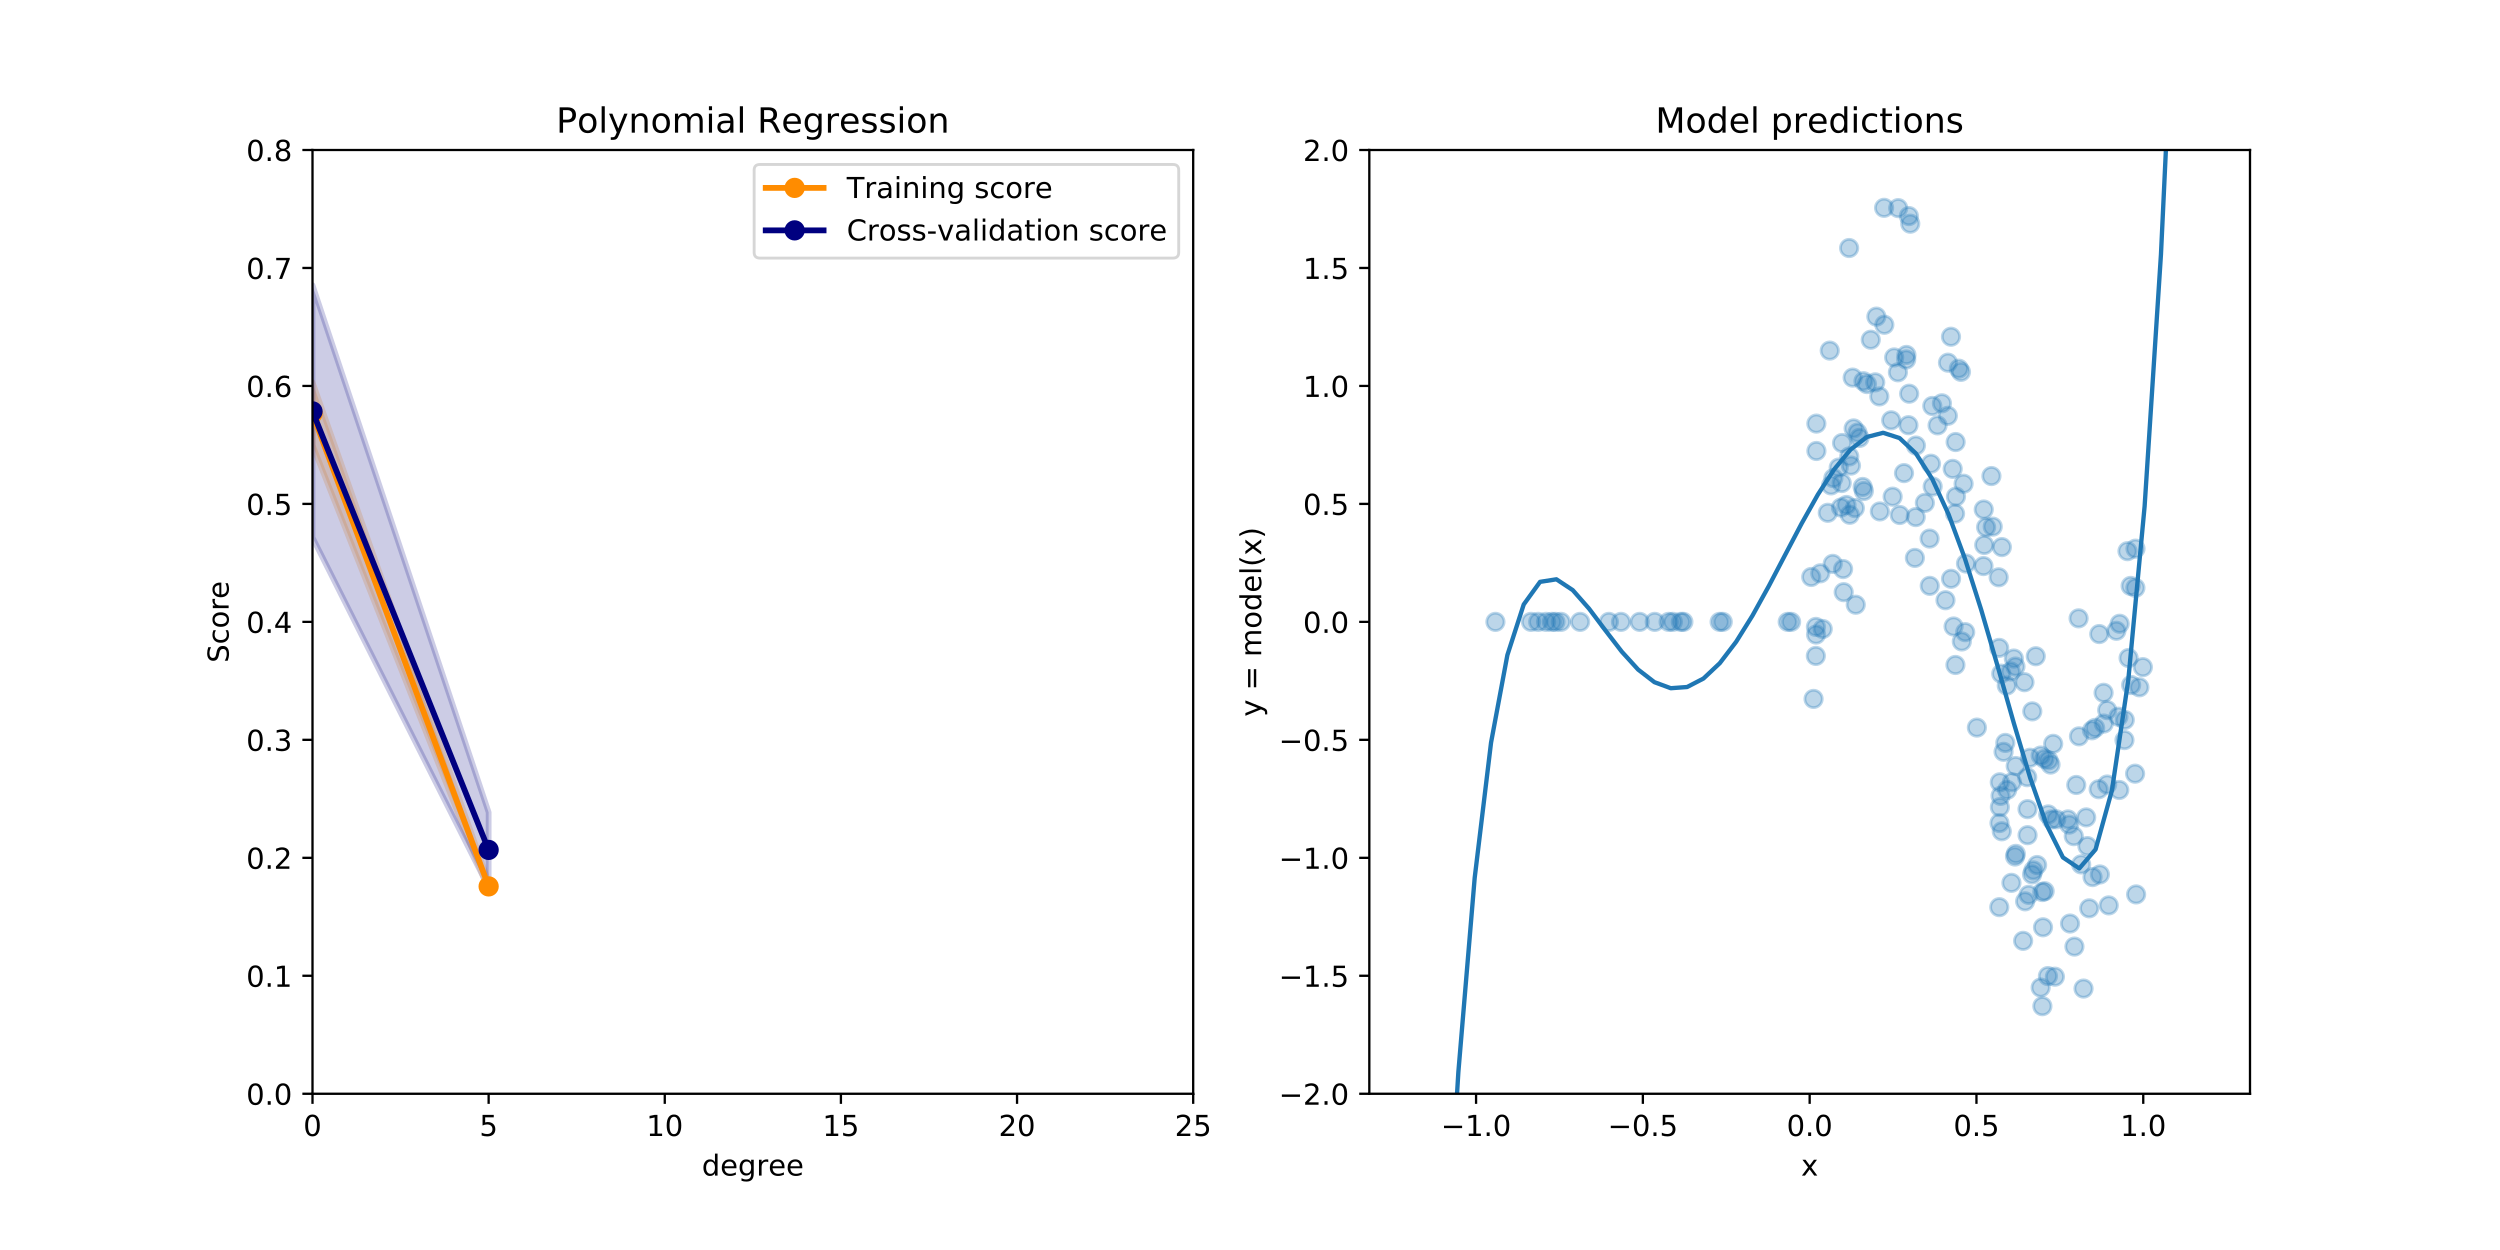 <?xml version="1.0" encoding="utf-8" standalone="no"?>
<!DOCTYPE svg PUBLIC "-//W3C//DTD SVG 1.1//EN"
  "http://www.w3.org/Graphics/SVG/1.1/DTD/svg11.dtd">
<!-- Created with matplotlib (http://matplotlib.org/) -->
<svg height="432pt" version="1.1" viewBox="0 0 864 432" width="864pt" xmlns="http://www.w3.org/2000/svg" xmlns:xlink="http://www.w3.org/1999/xlink">
 <defs>
  <style type="text/css">
*{stroke-linecap:butt;stroke-linejoin:round;}
  </style>
 </defs>
 <g id="figure_1">
  <g id="patch_1">
   <path d="M 0 432 
L 864 432 
L 864 0 
L 0 0 
z
" style="fill:#ffffff;"/>
  </g>
  <g id="axes_1">
   <g id="patch_2">
    <path d="M 108 378 
L 412.364 378 
L 412.364 51.84 
L 108 51.84 
z
" style="fill:#ffffff;"/>
   </g>
   <g id="PolyCollection_1">
    <defs>
     <path d="M 108 -299.909 
L 108 -278.16 
L 168.873 -124.214 
L 168.873 -127.107 
L 168.873 -127.107 
L 108 -299.909 
z
" id="me74a434165" style="stroke:#ff8c00;stroke-opacity:0.2;stroke-width:2;"/>
    </defs>
    <g clip-path="url(#pa3f5060df8)">
     <use style="fill:#ff8c00;fill-opacity:0.2;stroke:#ff8c00;stroke-opacity:0.2;stroke-width:2;" x="0" xlink:href="#me74a434165" y="432"/>
    </g>
   </g>
   <g id="PolyCollection_2">
    <defs>
     <path d="M 108 -333.426 
L 108 -246.23 
L 168.873 -125.287 
L 168.873 -151.254 
L 168.873 -151.254 
L 108 -333.426 
z
" id="m55980c2110" style="stroke:#000080;stroke-opacity:0.2;stroke-width:2;"/>
    </defs>
    <g clip-path="url(#pa3f5060df8)">
     <use style="fill:#000080;fill-opacity:0.2;stroke:#000080;stroke-opacity:0.2;stroke-width:2;" x="0" xlink:href="#m55980c2110" y="432"/>
    </g>
   </g>
   <g id="matplotlib.axis_1">
    <g id="xtick_1">
     <g id="line2d_1">
      <defs>
       <path d="M 0 0 
L 0 3.5 
" id="m86dc821c94" style="stroke:#000000;stroke-width:0.8;"/>
      </defs>
      <g>
       <use style="stroke:#000000;stroke-width:0.8;" x="108" xlink:href="#m86dc821c94" y="378"/>
      </g>
     </g>
     <g id="text_1">
      <!-- 0 -->
      <defs>
       <path d="M 31.781 66.406 
Q 24.172 66.406 20.328 58.906 
Q 16.5 51.422 16.5 36.375 
Q 16.5 21.391 20.328 13.891 
Q 24.172 6.391 31.781 6.391 
Q 39.453 6.391 43.281 13.891 
Q 47.125 21.391 47.125 36.375 
Q 47.125 51.422 43.281 58.906 
Q 39.453 66.406 31.781 66.406 
z
M 31.781 74.219 
Q 44.047 74.219 50.516 64.516 
Q 56.984 54.828 56.984 36.375 
Q 56.984 17.969 50.516 8.266 
Q 44.047 -1.422 31.781 -1.422 
Q 19.531 -1.422 13.062 8.266 
Q 6.594 17.969 6.594 36.375 
Q 6.594 54.828 13.062 64.516 
Q 19.531 74.219 31.781 74.219 
z
" id="DejaVuSans-30"/>
      </defs>
      <g transform="translate(104.819 392.598)scale(0.1 -0.1)">
       <use xlink:href="#DejaVuSans-30"/>
      </g>
     </g>
    </g>
    <g id="xtick_2">
     <g id="line2d_2">
      <g>
       <use style="stroke:#000000;stroke-width:0.8;" x="168.873" xlink:href="#m86dc821c94" y="378"/>
      </g>
     </g>
     <g id="text_2">
      <!-- 5 -->
      <defs>
       <path d="M 10.797 72.906 
L 49.516 72.906 
L 49.516 64.594 
L 19.828 64.594 
L 19.828 46.734 
Q 21.969 47.469 24.109 47.828 
Q 26.266 48.188 28.422 48.188 
Q 40.625 48.188 47.75 41.5 
Q 54.891 34.812 54.891 23.391 
Q 54.891 11.625 47.562 5.094 
Q 40.234 -1.422 26.906 -1.422 
Q 22.312 -1.422 17.547 -0.641 
Q 12.797 0.141 7.719 1.703 
L 7.719 11.625 
Q 12.109 9.234 16.797 8.062 
Q 21.484 6.891 26.703 6.891 
Q 35.156 6.891 40.078 11.328 
Q 45.016 15.766 45.016 23.391 
Q 45.016 31 40.078 35.438 
Q 35.156 39.891 26.703 39.891 
Q 22.75 39.891 18.812 39.016 
Q 14.891 38.141 10.797 36.281 
z
" id="DejaVuSans-35"/>
      </defs>
      <g transform="translate(165.691 392.598)scale(0.1 -0.1)">
       <use xlink:href="#DejaVuSans-35"/>
      </g>
     </g>
    </g>
    <g id="xtick_3">
     <g id="line2d_3">
      <g>
       <use style="stroke:#000000;stroke-width:0.8;" x="229.745" xlink:href="#m86dc821c94" y="378"/>
      </g>
     </g>
     <g id="text_3">
      <!-- 10 -->
      <defs>
       <path d="M 12.406 8.297 
L 28.516 8.297 
L 28.516 63.922 
L 10.984 60.406 
L 10.984 69.391 
L 28.422 72.906 
L 38.281 72.906 
L 38.281 8.297 
L 54.391 8.297 
L 54.391 0 
L 12.406 0 
z
" id="DejaVuSans-31"/>
      </defs>
      <g transform="translate(223.383 392.598)scale(0.1 -0.1)">
       <use xlink:href="#DejaVuSans-31"/>
       <use x="63.623" xlink:href="#DejaVuSans-30"/>
      </g>
     </g>
    </g>
    <g id="xtick_4">
     <g id="line2d_4">
      <g>
       <use style="stroke:#000000;stroke-width:0.8;" x="290.618" xlink:href="#m86dc821c94" y="378"/>
      </g>
     </g>
     <g id="text_4">
      <!-- 15 -->
      <g transform="translate(284.256 392.598)scale(0.1 -0.1)">
       <use xlink:href="#DejaVuSans-31"/>
       <use x="63.623" xlink:href="#DejaVuSans-35"/>
      </g>
     </g>
    </g>
    <g id="xtick_5">
     <g id="line2d_5">
      <g>
       <use style="stroke:#000000;stroke-width:0.8;" x="351.491" xlink:href="#m86dc821c94" y="378"/>
      </g>
     </g>
     <g id="text_5">
      <!-- 20 -->
      <defs>
       <path d="M 19.188 8.297 
L 53.609 8.297 
L 53.609 0 
L 7.328 0 
L 7.328 8.297 
Q 12.938 14.109 22.625 23.891 
Q 32.328 33.688 34.812 36.531 
Q 39.547 41.844 41.422 45.531 
Q 43.312 49.219 43.312 52.781 
Q 43.312 58.594 39.234 62.25 
Q 35.156 65.922 28.609 65.922 
Q 23.969 65.922 18.812 64.312 
Q 13.672 62.703 7.812 59.422 
L 7.812 69.391 
Q 13.766 71.781 18.938 73 
Q 24.125 74.219 28.422 74.219 
Q 39.75 74.219 46.484 68.547 
Q 53.219 62.891 53.219 53.422 
Q 53.219 48.922 51.531 44.891 
Q 49.859 40.875 45.406 35.406 
Q 44.188 33.984 37.641 27.219 
Q 31.109 20.453 19.188 8.297 
z
" id="DejaVuSans-32"/>
      </defs>
      <g transform="translate(345.128 392.598)scale(0.1 -0.1)">
       <use xlink:href="#DejaVuSans-32"/>
       <use x="63.623" xlink:href="#DejaVuSans-30"/>
      </g>
     </g>
    </g>
    <g id="xtick_6">
     <g id="line2d_6">
      <g>
       <use style="stroke:#000000;stroke-width:0.8;" x="412.364" xlink:href="#m86dc821c94" y="378"/>
      </g>
     </g>
     <g id="text_6">
      <!-- 25 -->
      <g transform="translate(406.001 392.598)scale(0.1 -0.1)">
       <use xlink:href="#DejaVuSans-32"/>
       <use x="63.623" xlink:href="#DejaVuSans-35"/>
      </g>
     </g>
    </g>
    <g id="text_7">
     <!-- degree -->
     <defs>
      <path d="M 45.406 46.391 
L 45.406 75.984 
L 54.391 75.984 
L 54.391 0 
L 45.406 0 
L 45.406 8.203 
Q 42.578 3.328 38.25 0.953 
Q 33.938 -1.422 27.875 -1.422 
Q 17.969 -1.422 11.734 6.484 
Q 5.516 14.406 5.516 27.297 
Q 5.516 40.188 11.734 48.094 
Q 17.969 56 27.875 56 
Q 33.938 56 38.25 53.625 
Q 42.578 51.266 45.406 46.391 
z
M 14.797 27.297 
Q 14.797 17.391 18.875 11.75 
Q 22.953 6.109 30.078 6.109 
Q 37.203 6.109 41.297 11.75 
Q 45.406 17.391 45.406 27.297 
Q 45.406 37.203 41.297 42.844 
Q 37.203 48.484 30.078 48.484 
Q 22.953 48.484 18.875 42.844 
Q 14.797 37.203 14.797 27.297 
z
" id="DejaVuSans-64"/>
      <path d="M 56.203 29.594 
L 56.203 25.203 
L 14.891 25.203 
Q 15.484 15.922 20.484 11.062 
Q 25.484 6.203 34.422 6.203 
Q 39.594 6.203 44.453 7.469 
Q 49.312 8.734 54.109 11.281 
L 54.109 2.781 
Q 49.266 0.734 44.188 -0.344 
Q 39.109 -1.422 33.891 -1.422 
Q 20.797 -1.422 13.156 6.188 
Q 5.516 13.812 5.516 26.812 
Q 5.516 40.234 12.766 48.109 
Q 20.016 56 32.328 56 
Q 43.359 56 49.781 48.891 
Q 56.203 41.797 56.203 29.594 
z
M 47.219 32.234 
Q 47.125 39.594 43.094 43.984 
Q 39.062 48.391 32.422 48.391 
Q 24.906 48.391 20.391 44.141 
Q 15.875 39.891 15.188 32.172 
z
" id="DejaVuSans-65"/>
      <path d="M 45.406 27.984 
Q 45.406 37.75 41.375 43.109 
Q 37.359 48.484 30.078 48.484 
Q 22.859 48.484 18.828 43.109 
Q 14.797 37.75 14.797 27.984 
Q 14.797 18.266 18.828 12.891 
Q 22.859 7.516 30.078 7.516 
Q 37.359 7.516 41.375 12.891 
Q 45.406 18.266 45.406 27.984 
z
M 54.391 6.781 
Q 54.391 -7.172 48.188 -13.984 
Q 42 -20.797 29.203 -20.797 
Q 24.469 -20.797 20.266 -20.094 
Q 16.062 -19.391 12.109 -17.922 
L 12.109 -9.188 
Q 16.062 -11.328 19.922 -12.344 
Q 23.781 -13.375 27.781 -13.375 
Q 36.625 -13.375 41.016 -8.766 
Q 45.406 -4.156 45.406 5.172 
L 45.406 9.625 
Q 42.625 4.781 38.281 2.391 
Q 33.938 0 27.875 0 
Q 17.828 0 11.672 7.656 
Q 5.516 15.328 5.516 27.984 
Q 5.516 40.672 11.672 48.328 
Q 17.828 56 27.875 56 
Q 33.938 56 38.281 53.609 
Q 42.625 51.219 45.406 46.391 
L 45.406 54.688 
L 54.391 54.688 
z
" id="DejaVuSans-67"/>
      <path d="M 41.109 46.297 
Q 39.594 47.172 37.812 47.578 
Q 36.031 48 33.891 48 
Q 26.266 48 22.188 43.047 
Q 18.109 38.094 18.109 28.812 
L 18.109 0 
L 9.078 0 
L 9.078 54.688 
L 18.109 54.688 
L 18.109 46.188 
Q 20.953 51.172 25.484 53.578 
Q 30.031 56 36.531 56 
Q 37.453 56 38.578 55.875 
Q 39.703 55.766 41.062 55.516 
z
" id="DejaVuSans-72"/>
     </defs>
     <g transform="translate(242.55 406.277)scale(0.1 -0.1)">
      <use xlink:href="#DejaVuSans-64"/>
      <use x="63.477" xlink:href="#DejaVuSans-65"/>
      <use x="125" xlink:href="#DejaVuSans-67"/>
      <use x="188.477" xlink:href="#DejaVuSans-72"/>
      <use x="229.559" xlink:href="#DejaVuSans-65"/>
      <use x="291.082" xlink:href="#DejaVuSans-65"/>
     </g>
    </g>
   </g>
   <g id="matplotlib.axis_2">
    <g id="ytick_1">
     <g id="line2d_7">
      <defs>
       <path d="M 0 0 
L -3.5 0 
" id="m95865e3b35" style="stroke:#000000;stroke-width:0.8;"/>
      </defs>
      <g>
       <use style="stroke:#000000;stroke-width:0.8;" x="108" xlink:href="#m95865e3b35" y="378"/>
      </g>
     </g>
     <g id="text_8">
      <!-- 0.0 -->
      <defs>
       <path d="M 10.688 12.406 
L 21 12.406 
L 21 0 
L 10.688 0 
z
" id="DejaVuSans-2e"/>
      </defs>
      <g transform="translate(85.097 381.799)scale(0.1 -0.1)">
       <use xlink:href="#DejaVuSans-30"/>
       <use x="63.623" xlink:href="#DejaVuSans-2e"/>
       <use x="95.41" xlink:href="#DejaVuSans-30"/>
      </g>
     </g>
    </g>
    <g id="ytick_2">
     <g id="line2d_8">
      <g>
       <use style="stroke:#000000;stroke-width:0.8;" x="108" xlink:href="#m95865e3b35" y="337.23"/>
      </g>
     </g>
     <g id="text_9">
      <!-- 0.1 -->
      <g transform="translate(85.097 341.029)scale(0.1 -0.1)">
       <use xlink:href="#DejaVuSans-30"/>
       <use x="63.623" xlink:href="#DejaVuSans-2e"/>
       <use x="95.41" xlink:href="#DejaVuSans-31"/>
      </g>
     </g>
    </g>
    <g id="ytick_3">
     <g id="line2d_9">
      <g>
       <use style="stroke:#000000;stroke-width:0.8;" x="108" xlink:href="#m95865e3b35" y="296.46"/>
      </g>
     </g>
     <g id="text_10">
      <!-- 0.2 -->
      <g transform="translate(85.097 300.259)scale(0.1 -0.1)">
       <use xlink:href="#DejaVuSans-30"/>
       <use x="63.623" xlink:href="#DejaVuSans-2e"/>
       <use x="95.41" xlink:href="#DejaVuSans-32"/>
      </g>
     </g>
    </g>
    <g id="ytick_4">
     <g id="line2d_10">
      <g>
       <use style="stroke:#000000;stroke-width:0.8;" x="108" xlink:href="#m95865e3b35" y="255.69"/>
      </g>
     </g>
     <g id="text_11">
      <!-- 0.3 -->
      <defs>
       <path d="M 40.578 39.312 
Q 47.656 37.797 51.625 33 
Q 55.609 28.219 55.609 21.188 
Q 55.609 10.406 48.188 4.484 
Q 40.766 -1.422 27.094 -1.422 
Q 22.516 -1.422 17.656 -0.516 
Q 12.797 0.391 7.625 2.203 
L 7.625 11.719 
Q 11.719 9.328 16.594 8.109 
Q 21.484 6.891 26.812 6.891 
Q 36.078 6.891 40.938 10.547 
Q 45.797 14.203 45.797 21.188 
Q 45.797 27.641 41.281 31.266 
Q 36.766 34.906 28.719 34.906 
L 20.219 34.906 
L 20.219 43.016 
L 29.109 43.016 
Q 36.375 43.016 40.234 45.922 
Q 44.094 48.828 44.094 54.297 
Q 44.094 59.906 40.109 62.906 
Q 36.141 65.922 28.719 65.922 
Q 24.656 65.922 20.016 65.031 
Q 15.375 64.156 9.812 62.312 
L 9.812 71.094 
Q 15.438 72.656 20.344 73.438 
Q 25.25 74.219 29.594 74.219 
Q 40.828 74.219 47.359 69.109 
Q 53.906 64.016 53.906 55.328 
Q 53.906 49.266 50.438 45.094 
Q 46.969 40.922 40.578 39.312 
z
" id="DejaVuSans-33"/>
      </defs>
      <g transform="translate(85.097 259.489)scale(0.1 -0.1)">
       <use xlink:href="#DejaVuSans-30"/>
       <use x="63.623" xlink:href="#DejaVuSans-2e"/>
       <use x="95.41" xlink:href="#DejaVuSans-33"/>
      </g>
     </g>
    </g>
    <g id="ytick_5">
     <g id="line2d_11">
      <g>
       <use style="stroke:#000000;stroke-width:0.8;" x="108" xlink:href="#m95865e3b35" y="214.92"/>
      </g>
     </g>
     <g id="text_12">
      <!-- 0.4 -->
      <defs>
       <path d="M 37.797 64.312 
L 12.891 25.391 
L 37.797 25.391 
z
M 35.203 72.906 
L 47.609 72.906 
L 47.609 25.391 
L 58.016 25.391 
L 58.016 17.188 
L 47.609 17.188 
L 47.609 0 
L 37.797 0 
L 37.797 17.188 
L 4.891 17.188 
L 4.891 26.703 
z
" id="DejaVuSans-34"/>
      </defs>
      <g transform="translate(85.097 218.719)scale(0.1 -0.1)">
       <use xlink:href="#DejaVuSans-30"/>
       <use x="63.623" xlink:href="#DejaVuSans-2e"/>
       <use x="95.41" xlink:href="#DejaVuSans-34"/>
      </g>
     </g>
    </g>
    <g id="ytick_6">
     <g id="line2d_12">
      <g>
       <use style="stroke:#000000;stroke-width:0.8;" x="108" xlink:href="#m95865e3b35" y="174.15"/>
      </g>
     </g>
     <g id="text_13">
      <!-- 0.5 -->
      <g transform="translate(85.097 177.949)scale(0.1 -0.1)">
       <use xlink:href="#DejaVuSans-30"/>
       <use x="63.623" xlink:href="#DejaVuSans-2e"/>
       <use x="95.41" xlink:href="#DejaVuSans-35"/>
      </g>
     </g>
    </g>
    <g id="ytick_7">
     <g id="line2d_13">
      <g>
       <use style="stroke:#000000;stroke-width:0.8;" x="108" xlink:href="#m95865e3b35" y="133.38"/>
      </g>
     </g>
     <g id="text_14">
      <!-- 0.6 -->
      <defs>
       <path d="M 33.016 40.375 
Q 26.375 40.375 22.484 35.828 
Q 18.609 31.297 18.609 23.391 
Q 18.609 15.531 22.484 10.953 
Q 26.375 6.391 33.016 6.391 
Q 39.656 6.391 43.531 10.953 
Q 47.406 15.531 47.406 23.391 
Q 47.406 31.297 43.531 35.828 
Q 39.656 40.375 33.016 40.375 
z
M 52.594 71.297 
L 52.594 62.312 
Q 48.875 64.062 45.094 64.984 
Q 41.312 65.922 37.594 65.922 
Q 27.828 65.922 22.672 59.328 
Q 17.531 52.734 16.797 39.406 
Q 19.672 43.656 24.016 45.922 
Q 28.375 48.188 33.594 48.188 
Q 44.578 48.188 50.953 41.516 
Q 57.328 34.859 57.328 23.391 
Q 57.328 12.156 50.688 5.359 
Q 44.047 -1.422 33.016 -1.422 
Q 20.359 -1.422 13.672 8.266 
Q 6.984 17.969 6.984 36.375 
Q 6.984 53.656 15.188 63.938 
Q 23.391 74.219 37.203 74.219 
Q 40.922 74.219 44.703 73.484 
Q 48.484 72.75 52.594 71.297 
z
" id="DejaVuSans-36"/>
      </defs>
      <g transform="translate(85.097 137.179)scale(0.1 -0.1)">
       <use xlink:href="#DejaVuSans-30"/>
       <use x="63.623" xlink:href="#DejaVuSans-2e"/>
       <use x="95.41" xlink:href="#DejaVuSans-36"/>
      </g>
     </g>
    </g>
    <g id="ytick_8">
     <g id="line2d_14">
      <g>
       <use style="stroke:#000000;stroke-width:0.8;" x="108" xlink:href="#m95865e3b35" y="92.61"/>
      </g>
     </g>
     <g id="text_15">
      <!-- 0.7 -->
      <defs>
       <path d="M 8.203 72.906 
L 55.078 72.906 
L 55.078 68.703 
L 28.609 0 
L 18.312 0 
L 43.219 64.594 
L 8.203 64.594 
z
" id="DejaVuSans-37"/>
      </defs>
      <g transform="translate(85.097 96.409)scale(0.1 -0.1)">
       <use xlink:href="#DejaVuSans-30"/>
       <use x="63.623" xlink:href="#DejaVuSans-2e"/>
       <use x="95.41" xlink:href="#DejaVuSans-37"/>
      </g>
     </g>
    </g>
    <g id="ytick_9">
     <g id="line2d_15">
      <g>
       <use style="stroke:#000000;stroke-width:0.8;" x="108" xlink:href="#m95865e3b35" y="51.84"/>
      </g>
     </g>
     <g id="text_16">
      <!-- 0.8 -->
      <defs>
       <path d="M 31.781 34.625 
Q 24.75 34.625 20.719 30.859 
Q 16.703 27.094 16.703 20.516 
Q 16.703 13.922 20.719 10.156 
Q 24.75 6.391 31.781 6.391 
Q 38.812 6.391 42.859 10.172 
Q 46.922 13.969 46.922 20.516 
Q 46.922 27.094 42.891 30.859 
Q 38.875 34.625 31.781 34.625 
z
M 21.922 38.812 
Q 15.578 40.375 12.031 44.719 
Q 8.5 49.078 8.5 55.328 
Q 8.5 64.062 14.719 69.141 
Q 20.953 74.219 31.781 74.219 
Q 42.672 74.219 48.875 69.141 
Q 55.078 64.062 55.078 55.328 
Q 55.078 49.078 51.531 44.719 
Q 48 40.375 41.703 38.812 
Q 48.828 37.156 52.797 32.312 
Q 56.781 27.484 56.781 20.516 
Q 56.781 9.906 50.312 4.234 
Q 43.844 -1.422 31.781 -1.422 
Q 19.734 -1.422 13.25 4.234 
Q 6.781 9.906 6.781 20.516 
Q 6.781 27.484 10.781 32.312 
Q 14.797 37.156 21.922 38.812 
z
M 18.312 54.391 
Q 18.312 48.734 21.844 45.562 
Q 25.391 42.391 31.781 42.391 
Q 38.141 42.391 41.719 45.562 
Q 45.312 48.734 45.312 54.391 
Q 45.312 60.062 41.719 63.234 
Q 38.141 66.406 31.781 66.406 
Q 25.391 66.406 21.844 63.234 
Q 18.312 60.062 18.312 54.391 
z
" id="DejaVuSans-38"/>
      </defs>
      <g transform="translate(85.097 55.639)scale(0.1 -0.1)">
       <use xlink:href="#DejaVuSans-30"/>
       <use x="63.623" xlink:href="#DejaVuSans-2e"/>
       <use x="95.41" xlink:href="#DejaVuSans-38"/>
      </g>
     </g>
    </g>
    <g id="text_17">
     <!-- Score -->
     <defs>
      <path d="M 53.516 70.516 
L 53.516 60.891 
Q 47.906 63.578 42.922 64.891 
Q 37.938 66.219 33.297 66.219 
Q 25.25 66.219 20.875 63.094 
Q 16.5 59.969 16.5 54.203 
Q 16.5 49.359 19.406 46.891 
Q 22.312 44.438 30.422 42.922 
L 36.375 41.703 
Q 47.406 39.594 52.656 34.297 
Q 57.906 29 57.906 20.125 
Q 57.906 9.516 50.797 4.047 
Q 43.703 -1.422 29.984 -1.422 
Q 24.812 -1.422 18.969 -0.25 
Q 13.141 0.922 6.891 3.219 
L 6.891 13.375 
Q 12.891 10.016 18.656 8.297 
Q 24.422 6.594 29.984 6.594 
Q 38.422 6.594 43.016 9.906 
Q 47.609 13.234 47.609 19.391 
Q 47.609 24.75 44.312 27.781 
Q 41.016 30.812 33.5 32.328 
L 27.484 33.5 
Q 16.453 35.688 11.516 40.375 
Q 6.594 45.062 6.594 53.422 
Q 6.594 63.094 13.406 68.656 
Q 20.219 74.219 32.172 74.219 
Q 37.312 74.219 42.625 73.281 
Q 47.953 72.359 53.516 70.516 
z
" id="DejaVuSans-53"/>
      <path d="M 48.781 52.594 
L 48.781 44.188 
Q 44.969 46.297 41.141 47.344 
Q 37.312 48.391 33.406 48.391 
Q 24.656 48.391 19.812 42.844 
Q 14.984 37.312 14.984 27.297 
Q 14.984 17.281 19.812 11.734 
Q 24.656 6.203 33.406 6.203 
Q 37.312 6.203 41.141 7.25 
Q 44.969 8.297 48.781 10.406 
L 48.781 2.094 
Q 45.016 0.344 40.984 -0.531 
Q 36.969 -1.422 32.422 -1.422 
Q 20.062 -1.422 12.781 6.344 
Q 5.516 14.109 5.516 27.297 
Q 5.516 40.672 12.859 48.328 
Q 20.219 56 33.016 56 
Q 37.156 56 41.109 55.141 
Q 45.062 54.297 48.781 52.594 
z
" id="DejaVuSans-63"/>
      <path d="M 30.609 48.391 
Q 23.391 48.391 19.188 42.75 
Q 14.984 37.109 14.984 27.297 
Q 14.984 17.484 19.156 11.844 
Q 23.344 6.203 30.609 6.203 
Q 37.797 6.203 41.984 11.859 
Q 46.188 17.531 46.188 27.297 
Q 46.188 37.016 41.984 42.703 
Q 37.797 48.391 30.609 48.391 
z
M 30.609 56 
Q 42.328 56 49.016 48.375 
Q 55.719 40.766 55.719 27.297 
Q 55.719 13.875 49.016 6.219 
Q 42.328 -1.422 30.609 -1.422 
Q 18.844 -1.422 12.172 6.219 
Q 5.516 13.875 5.516 27.297 
Q 5.516 40.766 12.172 48.375 
Q 18.844 56 30.609 56 
z
" id="DejaVuSans-6f"/>
     </defs>
     <g transform="translate(79.017 229.033)rotate(-90)scale(0.1 -0.1)">
      <use xlink:href="#DejaVuSans-53"/>
      <use x="63.477" xlink:href="#DejaVuSans-63"/>
      <use x="118.457" xlink:href="#DejaVuSans-6f"/>
      <use x="179.639" xlink:href="#DejaVuSans-72"/>
      <use x="220.721" xlink:href="#DejaVuSans-65"/>
     </g>
    </g>
   </g>
   <g id="line2d_16">
    <path clip-path="url(#pa3f5060df8)" d="M 108 142.966 
L 168.873 306.34 
" style="fill:none;stroke:#ff8c00;stroke-linecap:square;stroke-width:2;"/>
    <defs>
     <path d="M 0 3 
C 0.796 3 1.559 2.684 2.121 2.121 
C 2.684 1.559 3 0.796 3 0 
C 3 -0.796 2.684 -1.559 2.121 -2.121 
C 1.559 -2.684 0.796 -3 0 -3 
C -0.796 -3 -1.559 -2.684 -2.121 -2.121 
C -2.684 -1.559 -3 -0.796 -3 0 
C -3 0.796 -2.684 1.559 -2.121 2.121 
C -1.559 2.684 -0.796 3 0 3 
z
" id="mb05297c979" style="stroke:#ff8c00;"/>
    </defs>
    <g clip-path="url(#pa3f5060df8)">
     <use style="fill:#ff8c00;stroke:#ff8c00;" x="108" xlink:href="#mb05297c979" y="142.966"/>
     <use style="fill:#ff8c00;stroke:#ff8c00;" x="168.873" xlink:href="#mb05297c979" y="306.34"/>
    </g>
   </g>
   <g id="line2d_17">
    <path clip-path="url(#pa3f5060df8)" d="M 108 142.172 
L 168.873 293.729 
" style="fill:none;stroke:#000080;stroke-linecap:square;stroke-width:2;"/>
    <defs>
     <path d="M 0 3 
C 0.796 3 1.559 2.684 2.121 2.121 
C 2.684 1.559 3 0.796 3 0 
C 3 -0.796 2.684 -1.559 2.121 -2.121 
C 1.559 -2.684 0.796 -3 0 -3 
C -0.796 -3 -1.559 -2.684 -2.121 -2.121 
C -2.684 -1.559 -3 -0.796 -3 0 
C -3 0.796 -2.684 1.559 -2.121 2.121 
C -1.559 2.684 -0.796 3 0 3 
z
" id="ma5f3087cac" style="stroke:#000080;"/>
    </defs>
    <g clip-path="url(#pa3f5060df8)">
     <use style="fill:#000080;stroke:#000080;" x="108" xlink:href="#ma5f3087cac" y="142.172"/>
     <use style="fill:#000080;stroke:#000080;" x="168.873" xlink:href="#ma5f3087cac" y="293.729"/>
    </g>
   </g>
   <g id="patch_3">
    <path d="M 108 378 
L 108 51.84 
" style="fill:none;stroke:#000000;stroke-linecap:square;stroke-linejoin:miter;stroke-width:0.8;"/>
   </g>
   <g id="patch_4">
    <path d="M 412.364 378 
L 412.364 51.84 
" style="fill:none;stroke:#000000;stroke-linecap:square;stroke-linejoin:miter;stroke-width:0.8;"/>
   </g>
   <g id="patch_5">
    <path d="M 108 378 
L 412.364 378 
" style="fill:none;stroke:#000000;stroke-linecap:square;stroke-linejoin:miter;stroke-width:0.8;"/>
   </g>
   <g id="patch_6">
    <path d="M 108 51.84 
L 412.364 51.84 
" style="fill:none;stroke:#000000;stroke-linecap:square;stroke-linejoin:miter;stroke-width:0.8;"/>
   </g>
   <g id="text_18">
    <!-- Polynomial Regression -->
    <defs>
     <path d="M 19.672 64.797 
L 19.672 37.406 
L 32.078 37.406 
Q 38.969 37.406 42.719 40.969 
Q 46.484 44.531 46.484 51.125 
Q 46.484 57.672 42.719 61.234 
Q 38.969 64.797 32.078 64.797 
z
M 9.812 72.906 
L 32.078 72.906 
Q 44.344 72.906 50.609 67.359 
Q 56.891 61.812 56.891 51.125 
Q 56.891 40.328 50.609 34.812 
Q 44.344 29.297 32.078 29.297 
L 19.672 29.297 
L 19.672 0 
L 9.812 0 
z
" id="DejaVuSans-50"/>
     <path d="M 9.422 75.984 
L 18.406 75.984 
L 18.406 0 
L 9.422 0 
z
" id="DejaVuSans-6c"/>
     <path d="M 32.172 -5.078 
Q 28.375 -14.844 24.75 -17.812 
Q 21.141 -20.797 15.094 -20.797 
L 7.906 -20.797 
L 7.906 -13.281 
L 13.188 -13.281 
Q 16.891 -13.281 18.938 -11.516 
Q 21 -9.766 23.484 -3.219 
L 25.094 0.875 
L 2.984 54.688 
L 12.5 54.688 
L 29.594 11.922 
L 46.688 54.688 
L 56.203 54.688 
z
" id="DejaVuSans-79"/>
     <path d="M 54.891 33.016 
L 54.891 0 
L 45.906 0 
L 45.906 32.719 
Q 45.906 40.484 42.875 44.328 
Q 39.844 48.188 33.797 48.188 
Q 26.516 48.188 22.312 43.547 
Q 18.109 38.922 18.109 30.906 
L 18.109 0 
L 9.078 0 
L 9.078 54.688 
L 18.109 54.688 
L 18.109 46.188 
Q 21.344 51.125 25.703 53.562 
Q 30.078 56 35.797 56 
Q 45.219 56 50.047 50.172 
Q 54.891 44.344 54.891 33.016 
z
" id="DejaVuSans-6e"/>
     <path d="M 52 44.188 
Q 55.375 50.25 60.062 53.125 
Q 64.75 56 71.094 56 
Q 79.641 56 84.281 50.016 
Q 88.922 44.047 88.922 33.016 
L 88.922 0 
L 79.891 0 
L 79.891 32.719 
Q 79.891 40.578 77.094 44.375 
Q 74.312 48.188 68.609 48.188 
Q 61.625 48.188 57.562 43.547 
Q 53.516 38.922 53.516 30.906 
L 53.516 0 
L 44.484 0 
L 44.484 32.719 
Q 44.484 40.625 41.703 44.406 
Q 38.922 48.188 33.109 48.188 
Q 26.219 48.188 22.156 43.531 
Q 18.109 38.875 18.109 30.906 
L 18.109 0 
L 9.078 0 
L 9.078 54.688 
L 18.109 54.688 
L 18.109 46.188 
Q 21.188 51.219 25.484 53.609 
Q 29.781 56 35.688 56 
Q 41.656 56 45.828 52.969 
Q 50 49.953 52 44.188 
z
" id="DejaVuSans-6d"/>
     <path d="M 9.422 54.688 
L 18.406 54.688 
L 18.406 0 
L 9.422 0 
z
M 9.422 75.984 
L 18.406 75.984 
L 18.406 64.594 
L 9.422 64.594 
z
" id="DejaVuSans-69"/>
     <path d="M 34.281 27.484 
Q 23.391 27.484 19.188 25 
Q 14.984 22.516 14.984 16.5 
Q 14.984 11.719 18.141 8.906 
Q 21.297 6.109 26.703 6.109 
Q 34.188 6.109 38.703 11.406 
Q 43.219 16.703 43.219 25.484 
L 43.219 27.484 
z
M 52.203 31.203 
L 52.203 0 
L 43.219 0 
L 43.219 8.297 
Q 40.141 3.328 35.547 0.953 
Q 30.953 -1.422 24.312 -1.422 
Q 15.922 -1.422 10.953 3.297 
Q 6 8.016 6 15.922 
Q 6 25.141 12.172 29.828 
Q 18.359 34.516 30.609 34.516 
L 43.219 34.516 
L 43.219 35.406 
Q 43.219 41.609 39.141 45 
Q 35.062 48.391 27.688 48.391 
Q 23 48.391 18.547 47.266 
Q 14.109 46.141 10.016 43.891 
L 10.016 52.203 
Q 14.938 54.109 19.578 55.047 
Q 24.219 56 28.609 56 
Q 40.484 56 46.344 49.844 
Q 52.203 43.703 52.203 31.203 
z
" id="DejaVuSans-61"/>
     <path id="DejaVuSans-20"/>
     <path d="M 44.391 34.188 
Q 47.562 33.109 50.562 29.594 
Q 53.562 26.078 56.594 19.922 
L 66.609 0 
L 56 0 
L 46.688 18.703 
Q 43.062 26.031 39.672 28.422 
Q 36.281 30.812 30.422 30.812 
L 19.672 30.812 
L 19.672 0 
L 9.812 0 
L 9.812 72.906 
L 32.078 72.906 
Q 44.578 72.906 50.734 67.672 
Q 56.891 62.453 56.891 51.906 
Q 56.891 45.016 53.688 40.469 
Q 50.484 35.938 44.391 34.188 
z
M 19.672 64.797 
L 19.672 38.922 
L 32.078 38.922 
Q 39.203 38.922 42.844 42.219 
Q 46.484 45.516 46.484 51.906 
Q 46.484 58.297 42.844 61.547 
Q 39.203 64.797 32.078 64.797 
z
" id="DejaVuSans-52"/>
     <path d="M 44.281 53.078 
L 44.281 44.578 
Q 40.484 46.531 36.375 47.5 
Q 32.281 48.484 27.875 48.484 
Q 21.188 48.484 17.844 46.438 
Q 14.5 44.391 14.5 40.281 
Q 14.5 37.156 16.891 35.375 
Q 19.281 33.594 26.516 31.984 
L 29.594 31.297 
Q 39.156 29.25 43.188 25.516 
Q 47.219 21.781 47.219 15.094 
Q 47.219 7.469 41.188 3.016 
Q 35.156 -1.422 24.609 -1.422 
Q 20.219 -1.422 15.453 -0.562 
Q 10.688 0.297 5.422 2 
L 5.422 11.281 
Q 10.406 8.688 15.234 7.391 
Q 20.062 6.109 24.812 6.109 
Q 31.156 6.109 34.562 8.281 
Q 37.984 10.453 37.984 14.406 
Q 37.984 18.062 35.516 20.016 
Q 33.062 21.969 24.703 23.781 
L 21.578 24.516 
Q 13.234 26.266 9.516 29.906 
Q 5.812 33.547 5.812 39.891 
Q 5.812 47.609 11.281 51.797 
Q 16.75 56 26.812 56 
Q 31.781 56 36.172 55.266 
Q 40.578 54.547 44.281 53.078 
z
" id="DejaVuSans-73"/>
    </defs>
    <g transform="translate(192.227 45.84)scale(0.12 -0.12)">
     <use xlink:href="#DejaVuSans-50"/>
     <use x="60.256" xlink:href="#DejaVuSans-6f"/>
     <use x="121.438" xlink:href="#DejaVuSans-6c"/>
     <use x="149.221" xlink:href="#DejaVuSans-79"/>
     <use x="208.4" xlink:href="#DejaVuSans-6e"/>
     <use x="271.779" xlink:href="#DejaVuSans-6f"/>
     <use x="332.961" xlink:href="#DejaVuSans-6d"/>
     <use x="430.373" xlink:href="#DejaVuSans-69"/>
     <use x="458.156" xlink:href="#DejaVuSans-61"/>
     <use x="519.436" xlink:href="#DejaVuSans-6c"/>
     <use x="547.219" xlink:href="#DejaVuSans-20"/>
     <use x="579.006" xlink:href="#DejaVuSans-52"/>
     <use x="648.426" xlink:href="#DejaVuSans-65"/>
     <use x="709.949" xlink:href="#DejaVuSans-67"/>
     <use x="773.426" xlink:href="#DejaVuSans-72"/>
     <use x="814.508" xlink:href="#DejaVuSans-65"/>
     <use x="876.031" xlink:href="#DejaVuSans-73"/>
     <use x="928.131" xlink:href="#DejaVuSans-73"/>
     <use x="980.23" xlink:href="#DejaVuSans-69"/>
     <use x="1008.014" xlink:href="#DejaVuSans-6f"/>
     <use x="1069.195" xlink:href="#DejaVuSans-6e"/>
    </g>
   </g>
   <g id="legend_1">
    <g id="patch_7">
     <path d="M 262.631 89.196 
L 405.364 89.196 
Q 407.364 89.196 407.364 87.196 
L 407.364 58.84 
Q 407.364 56.84 405.364 56.84 
L 262.631 56.84 
Q 260.631 56.84 260.631 58.84 
L 260.631 87.196 
Q 260.631 89.196 262.631 89.196 
z
" style="fill:#ffffff;opacity:0.8;stroke:#cccccc;stroke-linejoin:miter;"/>
    </g>
    <g id="line2d_18">
     <path d="M 264.631 64.938 
L 284.631 64.938 
" style="fill:none;stroke:#ff8c00;stroke-linecap:square;stroke-width:2;"/>
    </g>
    <g id="line2d_19">
     <g>
      <use style="fill:#ff8c00;stroke:#ff8c00;" x="274.631" xlink:href="#mb05297c979" y="64.938"/>
     </g>
    </g>
    <g id="text_19">
     <!-- Training score -->
     <defs>
      <path d="M -0.297 72.906 
L 61.375 72.906 
L 61.375 64.594 
L 35.5 64.594 
L 35.5 0 
L 25.594 0 
L 25.594 64.594 
L -0.297 64.594 
z
" id="DejaVuSans-54"/>
     </defs>
     <g transform="translate(292.631 68.438)scale(0.1 -0.1)">
      <use xlink:href="#DejaVuSans-54"/>
      <use x="60.865" xlink:href="#DejaVuSans-72"/>
      <use x="101.979" xlink:href="#DejaVuSans-61"/>
      <use x="163.258" xlink:href="#DejaVuSans-69"/>
      <use x="191.041" xlink:href="#DejaVuSans-6e"/>
      <use x="254.42" xlink:href="#DejaVuSans-69"/>
      <use x="282.203" xlink:href="#DejaVuSans-6e"/>
      <use x="345.582" xlink:href="#DejaVuSans-67"/>
      <use x="409.059" xlink:href="#DejaVuSans-20"/>
      <use x="440.846" xlink:href="#DejaVuSans-73"/>
      <use x="492.945" xlink:href="#DejaVuSans-63"/>
      <use x="547.926" xlink:href="#DejaVuSans-6f"/>
      <use x="609.107" xlink:href="#DejaVuSans-72"/>
      <use x="650.189" xlink:href="#DejaVuSans-65"/>
     </g>
    </g>
    <g id="line2d_20">
     <path d="M 264.631 79.617 
L 284.631 79.617 
" style="fill:none;stroke:#000080;stroke-linecap:square;stroke-width:2;"/>
    </g>
    <g id="line2d_21">
     <g>
      <use style="fill:#000080;stroke:#000080;" x="274.631" xlink:href="#ma5f3087cac" y="79.617"/>
     </g>
    </g>
    <g id="text_20">
     <!-- Cross-validation score -->
     <defs>
      <path d="M 64.406 67.281 
L 64.406 56.891 
Q 59.422 61.531 53.781 63.812 
Q 48.141 66.109 41.797 66.109 
Q 29.297 66.109 22.656 58.469 
Q 16.016 50.828 16.016 36.375 
Q 16.016 21.969 22.656 14.328 
Q 29.297 6.688 41.797 6.688 
Q 48.141 6.688 53.781 8.984 
Q 59.422 11.281 64.406 15.922 
L 64.406 5.609 
Q 59.234 2.094 53.438 0.328 
Q 47.656 -1.422 41.219 -1.422 
Q 24.656 -1.422 15.125 8.703 
Q 5.609 18.844 5.609 36.375 
Q 5.609 53.953 15.125 64.078 
Q 24.656 74.219 41.219 74.219 
Q 47.75 74.219 53.531 72.484 
Q 59.328 70.75 64.406 67.281 
z
" id="DejaVuSans-43"/>
      <path d="M 4.891 31.391 
L 31.203 31.391 
L 31.203 23.391 
L 4.891 23.391 
z
" id="DejaVuSans-2d"/>
      <path d="M 2.984 54.688 
L 12.5 54.688 
L 29.594 8.797 
L 46.688 54.688 
L 56.203 54.688 
L 35.688 0 
L 23.484 0 
z
" id="DejaVuSans-76"/>
      <path d="M 18.312 70.219 
L 18.312 54.688 
L 36.812 54.688 
L 36.812 47.703 
L 18.312 47.703 
L 18.312 18.016 
Q 18.312 11.328 20.141 9.422 
Q 21.969 7.516 27.594 7.516 
L 36.812 7.516 
L 36.812 0 
L 27.594 0 
Q 17.188 0 13.234 3.875 
Q 9.281 7.766 9.281 18.016 
L 9.281 47.703 
L 2.688 47.703 
L 2.688 54.688 
L 9.281 54.688 
L 9.281 70.219 
z
" id="DejaVuSans-74"/>
     </defs>
     <g transform="translate(292.631 83.117)scale(0.1 -0.1)">
      <use xlink:href="#DejaVuSans-43"/>
      <use x="69.824" xlink:href="#DejaVuSans-72"/>
      <use x="110.906" xlink:href="#DejaVuSans-6f"/>
      <use x="172.088" xlink:href="#DejaVuSans-73"/>
      <use x="224.188" xlink:href="#DejaVuSans-73"/>
      <use x="276.287" xlink:href="#DejaVuSans-2d"/>
      <use x="312.34" xlink:href="#DejaVuSans-76"/>
      <use x="371.52" xlink:href="#DejaVuSans-61"/>
      <use x="432.799" xlink:href="#DejaVuSans-6c"/>
      <use x="460.582" xlink:href="#DejaVuSans-69"/>
      <use x="488.365" xlink:href="#DejaVuSans-64"/>
      <use x="551.842" xlink:href="#DejaVuSans-61"/>
      <use x="613.121" xlink:href="#DejaVuSans-74"/>
      <use x="652.33" xlink:href="#DejaVuSans-69"/>
      <use x="680.113" xlink:href="#DejaVuSans-6f"/>
      <use x="741.295" xlink:href="#DejaVuSans-6e"/>
      <use x="804.674" xlink:href="#DejaVuSans-20"/>
      <use x="836.461" xlink:href="#DejaVuSans-73"/>
      <use x="888.561" xlink:href="#DejaVuSans-63"/>
      <use x="943.541" xlink:href="#DejaVuSans-6f"/>
      <use x="1004.723" xlink:href="#DejaVuSans-72"/>
      <use x="1045.805" xlink:href="#DejaVuSans-65"/>
     </g>
    </g>
   </g>
  </g>
  <g id="axes_2">
   <g id="patch_8">
    <path d="M 473.236 378 
L 777.6 378 
L 777.6 51.84 
L 473.236 51.84 
z
" style="fill:#ffffff;"/>
   </g>
   <g id="PathCollection_1">
    <defs>
     <path d="M 0 3 
C 0.796 3 1.559 2.684 2.121 2.121 
C 2.684 1.559 3 0.796 3 0 
C 3 -0.796 2.684 -1.559 2.121 -2.121 
C 1.559 -2.684 0.796 -3 0 -3 
C -0.796 -3 -1.559 -2.684 -2.121 -2.121 
C -2.684 -1.559 -3 -0.796 -3 0 
C -3 0.796 -2.684 1.559 -2.121 2.121 
C -1.559 2.684 -0.796 3 0 3 
z
" id="m53b3ff5afb" style="stroke:#1f77b4;stroke-opacity:0.3;"/>
    </defs>
    <g clip-path="url(#pa727c0ee3f)">
     <use style="fill:#1f77b4;fill-opacity:0.3;stroke:#1f77b4;stroke-opacity:0.3;" x="662.146" xlink:href="#m53b3ff5afb" y="153.981"/>
     <use style="fill:#1f77b4;fill-opacity:0.3;stroke:#1f77b4;stroke-opacity:0.3;" x="627.736" xlink:href="#m53b3ff5afb" y="146.398"/>
     <use style="fill:#1f77b4;fill-opacity:0.3;stroke:#1f77b4;stroke-opacity:0.3;" x="694.91" xlink:href="#m53b3ff5afb" y="232.064"/>
     <use style="fill:#1f77b4;fill-opacity:0.3;stroke:#1f77b4;stroke-opacity:0.3;" x="642.648" xlink:href="#m53b3ff5afb" y="151.345"/>
     <use style="fill:#1f77b4;fill-opacity:0.3;stroke:#1f77b4;stroke-opacity:0.3;" x="639.276" xlink:href="#m53b3ff5afb" y="177.908"/>
     <use style="fill:#1f77b4;fill-opacity:0.3;stroke:#1f77b4;stroke-opacity:0.3;" x="635.463" xlink:href="#m53b3ff5afb" y="161.594"/>
     <use style="fill:#1f77b4;fill-opacity:0.3;stroke:#1f77b4;stroke-opacity:0.3;" x="735.26" xlink:href="#m53b3ff5afb" y="190.486"/>
     <use style="fill:#1f77b4;fill-opacity:0.3;stroke:#1f77b4;stroke-opacity:0.3;" x="686.394" xlink:href="#m53b3ff5afb" y="182.21"/>
     <use style="fill:#1f77b4;fill-opacity:0.3;stroke:#1f77b4;stroke-opacity:0.3;" x="633.392" xlink:href="#m53b3ff5afb" y="194.869"/>
     <use style="fill:#1f77b4;fill-opacity:0.3;stroke:#1f77b4;stroke-opacity:0.3;" x="696.386" xlink:href="#m53b3ff5afb" y="296.013"/>
     <use style="fill:#1f77b4;fill-opacity:0.3;stroke:#1f77b4;stroke-opacity:0.3;" x="627.631" xlink:href="#m53b3ff5afb" y="219.304"/>
     <use style="fill:#1f77b4;fill-opacity:0.3;stroke:#1f77b4;stroke-opacity:0.3;" x="691.819" xlink:href="#m53b3ff5afb" y="287.293"/>
     <use style="fill:#1f77b4;fill-opacity:0.3;stroke:#1f77b4;stroke-opacity:0.3;" x="708.663" xlink:href="#m53b3ff5afb" y="264.24"/>
     <use style="fill:#1f77b4;fill-opacity:0.3;stroke:#1f77b4;stroke-opacity:0.3;" x="721.41" xlink:href="#m53b3ff5afb" y="292.409"/>
     <use style="fill:#1f77b4;fill-opacity:0.3;stroke:#1f77b4;stroke-opacity:0.3;" x="631.683" xlink:href="#m53b3ff5afb" y="177.223"/>
     <use style="fill:#1f77b4;fill-opacity:0.3;stroke:#1f77b4;stroke-opacity:0.3;" x="666.866" xlink:href="#m53b3ff5afb" y="186.132"/>
     <use style="fill:#1f77b4;fill-opacity:0.3;stroke:#1f77b4;stroke-opacity:0.3;" x="671.131" xlink:href="#m53b3ff5afb" y="139.382"/>
     <use style="fill:#1f77b4;fill-opacity:0.3;stroke:#1f77b4;stroke-opacity:0.3;" x="619.005" xlink:href="#m53b3ff5afb" y="214.92"/>
     <use style="fill:#1f77b4;fill-opacity:0.3;stroke:#1f77b4;stroke-opacity:0.3;" x="639.693" xlink:href="#m53b3ff5afb" y="160.903"/>
     <use style="fill:#1f77b4;fill-opacity:0.3;stroke:#1f77b4;stroke-opacity:0.3;" x="696.544" xlink:href="#m53b3ff5afb" y="230.366"/>
     <use style="fill:#1f77b4;fill-opacity:0.3;stroke:#1f77b4;stroke-opacity:0.3;" x="656.015" xlink:href="#m53b3ff5afb" y="71.925"/>
     <use style="fill:#1f77b4;fill-opacity:0.3;stroke:#1f77b4;stroke-opacity:0.3;" x="701.086" xlink:href="#m53b3ff5afb" y="309.262"/>
     <use style="fill:#1f77b4;fill-opacity:0.3;stroke:#1f77b4;stroke-opacity:0.3;" x="581.779" xlink:href="#m53b3ff5afb" y="214.92"/>
     <use style="fill:#1f77b4;fill-opacity:0.3;stroke:#1f77b4;stroke-opacity:0.3;" x="651.137" xlink:href="#m53b3ff5afb" y="71.825"/>
     <use style="fill:#1f77b4;fill-opacity:0.3;stroke:#1f77b4;stroke-opacity:0.3;" x="702.736" xlink:href="#m53b3ff5afb" y="300.819"/>
     <use style="fill:#1f77b4;fill-opacity:0.3;stroke:#1f77b4;stroke-opacity:0.3;" x="736.348" xlink:href="#m53b3ff5afb" y="202.492"/>
     <use style="fill:#1f77b4;fill-opacity:0.3;stroke:#1f77b4;stroke-opacity:0.3;" x="717.553" xlink:href="#m53b3ff5afb" y="271.283"/>
     <use style="fill:#1f77b4;fill-opacity:0.3;stroke:#1f77b4;stroke-opacity:0.3;" x="720.986" xlink:href="#m53b3ff5afb" y="282.495"/>
     <use style="fill:#1f77b4;fill-opacity:0.3;stroke:#1f77b4;stroke-opacity:0.3;" x="693.037" xlink:href="#m53b3ff5afb" y="256.75"/>
     <use style="fill:#1f77b4;fill-opacity:0.3;stroke:#1f77b4;stroke-opacity:0.3;" x="706.061" xlink:href="#m53b3ff5afb" y="320.476"/>
     <use style="fill:#1f77b4;fill-opacity:0.3;stroke:#1f77b4;stroke-opacity:0.3;" x="645.205" xlink:href="#m53b3ff5afb" y="132.73"/>
     <use style="fill:#1f77b4;fill-opacity:0.3;stroke:#1f77b4;stroke-opacity:0.3;" x="727.073" xlink:href="#m53b3ff5afb" y="250.058"/>
     <use style="fill:#1f77b4;fill-opacity:0.3;stroke:#1f77b4;stroke-opacity:0.3;" x="674.284" xlink:href="#m53b3ff5afb" y="200.034"/>
     <use style="fill:#1f77b4;fill-opacity:0.3;stroke:#1f77b4;stroke-opacity:0.3;" x="534.322" xlink:href="#m53b3ff5afb" y="214.92"/>
     <use style="fill:#1f77b4;fill-opacity:0.3;stroke:#1f77b4;stroke-opacity:0.3;" x="672.362" xlink:href="#m53b3ff5afb" y="207.443"/>
     <use style="fill:#1f77b4;fill-opacity:0.3;stroke:#1f77b4;stroke-opacity:0.3;" x="691.156" xlink:href="#m53b3ff5afb" y="278.936"/>
     <use style="fill:#1f77b4;fill-opacity:0.3;stroke:#1f77b4;stroke-opacity:0.3;" x="676.967" xlink:href="#m53b3ff5afb" y="127.414"/>
     <use style="fill:#1f77b4;fill-opacity:0.3;stroke:#1f77b4;stroke-opacity:0.3;" x="580.913" xlink:href="#m53b3ff5afb" y="214.92"/>
     <use style="fill:#1f77b4;fill-opacity:0.3;stroke:#1f77b4;stroke-opacity:0.3;" x="725.504" xlink:href="#m53b3ff5afb" y="219.131"/>
     <use style="fill:#1f77b4;fill-opacity:0.3;stroke:#1f77b4;stroke-opacity:0.3;" x="556.04" xlink:href="#m53b3ff5afb" y="214.92"/>
     <use style="fill:#1f77b4;fill-opacity:0.3;stroke:#1f77b4;stroke-opacity:0.3;" x="685.743" xlink:href="#m53b3ff5afb" y="188.341"/>
     <use style="fill:#1f77b4;fill-opacity:0.3;stroke:#1f77b4;stroke-opacity:0.3;" x="649.673" xlink:href="#m53b3ff5afb" y="176.754"/>
     <use style="fill:#1f77b4;fill-opacity:0.3;stroke:#1f77b4;stroke-opacity:0.3;" x="660.187" xlink:href="#m53b3ff5afb" y="77.308"/>
     <use style="fill:#1f77b4;fill-opacity:0.3;stroke:#1f77b4;stroke-opacity:0.3;" x="719.24" xlink:href="#m53b3ff5afb" y="298.737"/>
     <use style="fill:#1f77b4;fill-opacity:0.3;stroke:#1f77b4;stroke-opacity:0.3;" x="658.023" xlink:href="#m53b3ff5afb" y="163.508"/>
     <use style="fill:#1f77b4;fill-opacity:0.3;stroke:#1f77b4;stroke-opacity:0.3;" x="707.872" xlink:href="#m53b3ff5afb" y="281.466"/>
     <use style="fill:#1f77b4;fill-opacity:0.3;stroke:#1f77b4;stroke-opacity:0.3;" x="636.497" xlink:href="#m53b3ff5afb" y="166.929"/>
     <use style="fill:#1f77b4;fill-opacity:0.3;stroke:#1f77b4;stroke-opacity:0.3;" x="659.807" xlink:href="#m53b3ff5afb" y="136.065"/>
     <use style="fill:#1f77b4;fill-opacity:0.3;stroke:#1f77b4;stroke-opacity:0.3;" x="705.26" xlink:href="#m53b3ff5afb" y="261.123"/>
     <use style="fill:#1f77b4;fill-opacity:0.3;stroke:#1f77b4;stroke-opacity:0.3;" x="710.178" xlink:href="#m53b3ff5afb" y="337.546"/>
     <use style="fill:#1f77b4;fill-opacity:0.3;stroke:#1f77b4;stroke-opacity:0.3;" x="632.814" xlink:href="#m53b3ff5afb" y="167.75"/>
     <use style="fill:#1f77b4;fill-opacity:0.3;stroke:#1f77b4;stroke-opacity:0.3;" x="685.488" xlink:href="#m53b3ff5afb" y="195.632"/>
     <use style="fill:#1f77b4;fill-opacity:0.3;stroke:#1f77b4;stroke-opacity:0.3;" x="636.973" xlink:href="#m53b3ff5afb" y="196.671"/>
     <use style="fill:#1f77b4;fill-opacity:0.3;stroke:#1f77b4;stroke-opacity:0.3;" x="718.364" xlink:href="#m53b3ff5afb" y="213.701"/>
     <use style="fill:#1f77b4;fill-opacity:0.3;stroke:#1f77b4;stroke-opacity:0.3;" x="641.037" xlink:href="#m53b3ff5afb" y="175.59"/>
     <use style="fill:#1f77b4;fill-opacity:0.3;stroke:#1f77b4;stroke-opacity:0.3;" x="690.908" xlink:href="#m53b3ff5afb" y="223.907"/>
     <use style="fill:#1f77b4;fill-opacity:0.3;stroke:#1f77b4;stroke-opacity:0.3;" x="725.721" xlink:href="#m53b3ff5afb" y="302.213"/>
     <use style="fill:#1f77b4;fill-opacity:0.3;stroke:#1f77b4;stroke-opacity:0.3;" x="627.554" xlink:href="#m53b3ff5afb" y="226.686"/>
     <use style="fill:#1f77b4;fill-opacity:0.3;stroke:#1f77b4;stroke-opacity:0.3;" x="636.613" xlink:href="#m53b3ff5afb" y="153.107"/>
     <use style="fill:#1f77b4;fill-opacity:0.3;stroke:#1f77b4;stroke-opacity:0.3;" x="656.547" xlink:href="#m53b3ff5afb" y="177.982"/>
     <use style="fill:#1f77b4;fill-opacity:0.3;stroke:#1f77b4;stroke-opacity:0.3;" x="659.56" xlink:href="#m53b3ff5afb" y="146.944"/>
     <use style="fill:#1f77b4;fill-opacity:0.3;stroke:#1f77b4;stroke-opacity:0.3;" x="654.097" xlink:href="#m53b3ff5afb" y="171.645"/>
     <use style="fill:#1f77b4;fill-opacity:0.3;stroke:#1f77b4;stroke-opacity:0.3;" x="725.303" xlink:href="#m53b3ff5afb" y="272.758"/>
     <use style="fill:#1f77b4;fill-opacity:0.3;stroke:#1f77b4;stroke-opacity:0.3;" x="714.679" xlink:href="#m53b3ff5afb" y="283.182"/>
     <use style="fill:#1f77b4;fill-opacity:0.3;stroke:#1f77b4;stroke-opacity:0.3;" x="617.834" xlink:href="#m53b3ff5afb" y="214.92"/>
     <use style="fill:#1f77b4;fill-opacity:0.3;stroke:#1f77b4;stroke-opacity:0.3;" x="536.347" xlink:href="#m53b3ff5afb" y="214.92"/>
     <use style="fill:#1f77b4;fill-opacity:0.3;stroke:#1f77b4;stroke-opacity:0.3;" x="716.696" xlink:href="#m53b3ff5afb" y="288.976"/>
     <use style="fill:#1f77b4;fill-opacity:0.3;stroke:#1f77b4;stroke-opacity:0.3;" x="640.282" xlink:href="#m53b3ff5afb" y="130.499"/>
     <use style="fill:#1f77b4;fill-opacity:0.3;stroke:#1f77b4;stroke-opacity:0.3;" x="718.493" xlink:href="#m53b3ff5afb" y="254.482"/>
     <use style="fill:#1f77b4;fill-opacity:0.3;stroke:#1f77b4;stroke-opacity:0.3;" x="629.936" xlink:href="#m53b3ff5afb" y="217.381"/>
     <use style="fill:#1f77b4;fill-opacity:0.3;stroke:#1f77b4;stroke-opacity:0.3;" x="675.669" xlink:href="#m53b3ff5afb" y="177.507"/>
     <use style="fill:#1f77b4;fill-opacity:0.3;stroke:#1f77b4;stroke-opacity:0.3;" x="667.928" xlink:href="#m53b3ff5afb" y="168.139"/>
     <use style="fill:#1f77b4;fill-opacity:0.3;stroke:#1f77b4;stroke-opacity:0.3;" x="705.848" xlink:href="#m53b3ff5afb" y="347.737"/>
     <use style="fill:#1f77b4;fill-opacity:0.3;stroke:#1f77b4;stroke-opacity:0.3;" x="688.237" xlink:href="#m53b3ff5afb" y="164.522"/>
     <use style="fill:#1f77b4;fill-opacity:0.3;stroke:#1f77b4;stroke-opacity:0.3;" x="651.234" xlink:href="#m53b3ff5afb" y="112.241"/>
     <use style="fill:#1f77b4;fill-opacity:0.3;stroke:#1f77b4;stroke-opacity:0.3;" x="695.986" xlink:href="#m53b3ff5afb" y="227.591"/>
     <use style="fill:#1f77b4;fill-opacity:0.3;stroke:#1f77b4;stroke-opacity:0.3;" x="707.763" xlink:href="#m53b3ff5afb" y="337.33"/>
     <use style="fill:#1f77b4;fill-opacity:0.3;stroke:#1f77b4;stroke-opacity:0.3;" x="703.563" xlink:href="#m53b3ff5afb" y="226.796"/>
     <use style="fill:#1f77b4;fill-opacity:0.3;stroke:#1f77b4;stroke-opacity:0.3;" x="669.625" xlink:href="#m53b3ff5afb" y="147.008"/>
     <use style="fill:#1f77b4;fill-opacity:0.3;stroke:#1f77b4;stroke-opacity:0.3;" x="723" xlink:href="#m53b3ff5afb" y="252.4"/>
     <use style="fill:#1f77b4;fill-opacity:0.3;stroke:#1f77b4;stroke-opacity:0.3;" x="644.152" xlink:href="#m53b3ff5afb" y="169.689"/>
     <use style="fill:#1f77b4;fill-opacity:0.3;stroke:#1f77b4;stroke-opacity:0.3;" x="658.861" xlink:href="#m53b3ff5afb" y="122.662"/>
     <use style="fill:#1f77b4;fill-opacity:0.3;stroke:#1f77b4;stroke-opacity:0.3;" x="690.953" xlink:href="#m53b3ff5afb" y="313.516"/>
     <use style="fill:#1f77b4;fill-opacity:0.3;stroke:#1f77b4;stroke-opacity:0.3;" x="673.224" xlink:href="#m53b3ff5afb" y="125.339"/>
     <use style="fill:#1f77b4;fill-opacity:0.3;stroke:#1f77b4;stroke-opacity:0.3;" x="734.328" xlink:href="#m53b3ff5afb" y="248.805"/>
     <use style="fill:#1f77b4;fill-opacity:0.3;stroke:#1f77b4;stroke-opacity:0.3;" x="646.538" xlink:href="#m53b3ff5afb" y="117.414"/>
     <use style="fill:#1f77b4;fill-opacity:0.3;stroke:#1f77b4;stroke-opacity:0.3;" x="654.62" xlink:href="#m53b3ff5afb" y="123.532"/>
     <use style="fill:#1f77b4;fill-opacity:0.3;stroke:#1f77b4;stroke-opacity:0.3;" x="691.029" xlink:href="#m53b3ff5afb" y="284.444"/>
     <use style="fill:#1f77b4;fill-opacity:0.3;stroke:#1f77b4;stroke-opacity:0.3;" x="677.707" xlink:href="#m53b3ff5afb" y="128.521"/>
     <use style="fill:#1f77b4;fill-opacity:0.3;stroke:#1f77b4;stroke-opacity:0.3;" x="649.499" xlink:href="#m53b3ff5afb" y="137.006"/>
     <use style="fill:#1f77b4;fill-opacity:0.3;stroke:#1f77b4;stroke-opacity:0.3;" x="655.919" xlink:href="#m53b3ff5afb" y="128.667"/>
     <use style="fill:#1f77b4;fill-opacity:0.3;stroke:#1f77b4;stroke-opacity:0.3;" x="674.851" xlink:href="#m53b3ff5afb" y="162.044"/>
     <use style="fill:#1f77b4;fill-opacity:0.3;stroke:#1f77b4;stroke-opacity:0.3;" x="683.215" xlink:href="#m53b3ff5afb" y="251.457"/>
     <use style="fill:#1f77b4;fill-opacity:0.3;stroke:#1f77b4;stroke-opacity:0.3;" x="706.569" xlink:href="#m53b3ff5afb" y="262.256"/>
     <use style="fill:#1f77b4;fill-opacity:0.3;stroke:#1f77b4;stroke-opacity:0.3;" x="629.089" xlink:href="#m53b3ff5afb" y="198.146"/>
     <use style="fill:#1f77b4;fill-opacity:0.3;stroke:#1f77b4;stroke-opacity:0.3;" x="715.405" xlink:href="#m53b3ff5afb" y="319.171"/>
     <use style="fill:#1f77b4;fill-opacity:0.3;stroke:#1f77b4;stroke-opacity:0.3;" x="700.715" xlink:href="#m53b3ff5afb" y="279.641"/>
     <use style="fill:#1f77b4;fill-opacity:0.3;stroke:#1f77b4;stroke-opacity:0.3;" x="537.555" xlink:href="#m53b3ff5afb" y="214.92"/>
     <use style="fill:#1f77b4;fill-opacity:0.3;stroke:#1f77b4;stroke-opacity:0.3;" x="643.746" xlink:href="#m53b3ff5afb" y="168.291"/>
     <use style="fill:#1f77b4;fill-opacity:0.3;stroke:#1f77b4;stroke-opacity:0.3;" x="720.07" xlink:href="#m53b3ff5afb" y="341.652"/>
     <use style="fill:#1f77b4;fill-opacity:0.3;stroke:#1f77b4;stroke-opacity:0.3;" x="691.393" xlink:href="#m53b3ff5afb" y="275.057"/>
     <use style="fill:#1f77b4;fill-opacity:0.3;stroke:#1f77b4;stroke-opacity:0.3;" x="690.741" xlink:href="#m53b3ff5afb" y="199.514"/>
     <use style="fill:#1f77b4;fill-opacity:0.3;stroke:#1f77b4;stroke-opacity:0.3;" x="679.449" xlink:href="#m53b3ff5afb" y="194.756"/>
     <use style="fill:#1f77b4;fill-opacity:0.3;stroke:#1f77b4;stroke-opacity:0.3;" x="724.083" xlink:href="#m53b3ff5afb" y="251.556"/>
     <use style="fill:#1f77b4;fill-opacity:0.3;stroke:#1f77b4;stroke-opacity:0.3;" x="675.867" xlink:href="#m53b3ff5afb" y="152.769"/>
     <use style="fill:#1f77b4;fill-opacity:0.3;stroke:#1f77b4;stroke-opacity:0.3;" x="625.96" xlink:href="#m53b3ff5afb" y="199.403"/>
     <use style="fill:#1f77b4;fill-opacity:0.3;stroke:#1f77b4;stroke-opacity:0.3;" x="659.709" xlink:href="#m53b3ff5afb" y="74.676"/>
     <use style="fill:#1f77b4;fill-opacity:0.3;stroke:#1f77b4;stroke-opacity:0.3;" x="546.093" xlink:href="#m53b3ff5afb" y="214.92"/>
     <use style="fill:#1f77b4;fill-opacity:0.3;stroke:#1f77b4;stroke-opacity:0.3;" x="639.106" xlink:href="#m53b3ff5afb" y="157.747"/>
     <use style="fill:#1f77b4;fill-opacity:0.3;stroke:#1f77b4;stroke-opacity:0.3;" x="723.184" xlink:href="#m53b3ff5afb" y="303.122"/>
     <use style="fill:#1f77b4;fill-opacity:0.3;stroke:#1f77b4;stroke-opacity:0.3;" x="695.329" xlink:href="#m53b3ff5afb" y="270.339"/>
     <use style="fill:#1f77b4;fill-opacity:0.3;stroke:#1f77b4;stroke-opacity:0.3;" x="728.23" xlink:href="#m53b3ff5afb" y="271.129"/>
     <use style="fill:#1f77b4;fill-opacity:0.3;stroke:#1f77b4;stroke-opacity:0.3;" x="700.725" xlink:href="#m53b3ff5afb" y="288.632"/>
     <use style="fill:#1f77b4;fill-opacity:0.3;stroke:#1f77b4;stroke-opacity:0.3;" x="736.518" xlink:href="#m53b3ff5afb" y="236.742"/>
     <use style="fill:#1f77b4;fill-opacity:0.3;stroke:#1f77b4;stroke-opacity:0.3;" x="704.025" xlink:href="#m53b3ff5afb" y="298.952"/>
     <use style="fill:#1f77b4;fill-opacity:0.3;stroke:#1f77b4;stroke-opacity:0.3;" x="734.222" xlink:href="#m53b3ff5afb" y="255.776"/>
     <use style="fill:#1f77b4;fill-opacity:0.3;stroke:#1f77b4;stroke-opacity:0.3;" x="696.669" xlink:href="#m53b3ff5afb" y="295.104"/>
     <use style="fill:#1f77b4;fill-opacity:0.3;stroke:#1f77b4;stroke-opacity:0.3;" x="666.92" xlink:href="#m53b3ff5afb" y="202.469"/>
     <use style="fill:#1f77b4;fill-opacity:0.3;stroke:#1f77b4;stroke-opacity:0.3;" x="702.289" xlink:href="#m53b3ff5afb" y="302.184"/>
     <use style="fill:#1f77b4;fill-opacity:0.3;stroke:#1f77b4;stroke-opacity:0.3;" x="594.304" xlink:href="#m53b3ff5afb" y="214.92"/>
     <use style="fill:#1f77b4;fill-opacity:0.3;stroke:#1f77b4;stroke-opacity:0.3;" x="576.677" xlink:href="#m53b3ff5afb" y="214.92"/>
     <use style="fill:#1f77b4;fill-opacity:0.3;stroke:#1f77b4;stroke-opacity:0.3;" x="667.35" xlink:href="#m53b3ff5afb" y="160.26"/>
     <use style="fill:#1f77b4;fill-opacity:0.3;stroke:#1f77b4;stroke-opacity:0.3;" x="691.129" xlink:href="#m53b3ff5afb" y="270.361"/>
     <use style="fill:#1f77b4;fill-opacity:0.3;stroke:#1f77b4;stroke-opacity:0.3;" x="696.625" xlink:href="#m53b3ff5afb" y="264.749"/>
     <use style="fill:#1f77b4;fill-opacity:0.3;stroke:#1f77b4;stroke-opacity:0.3;" x="728.247" xlink:href="#m53b3ff5afb" y="245.42"/>
     <use style="fill:#1f77b4;fill-opacity:0.3;stroke:#1f77b4;stroke-opacity:0.3;" x="662.078" xlink:href="#m53b3ff5afb" y="178.709"/>
     <use style="fill:#1f77b4;fill-opacity:0.3;stroke:#1f77b4;stroke-opacity:0.3;" x="653.598" xlink:href="#m53b3ff5afb" y="145.261"/>
     <use style="fill:#1f77b4;fill-opacity:0.3;stroke:#1f77b4;stroke-opacity:0.3;" x="529.116" xlink:href="#m53b3ff5afb" y="214.92"/>
     <use style="fill:#1f77b4;fill-opacity:0.3;stroke:#1f77b4;stroke-opacity:0.3;" x="661.784" xlink:href="#m53b3ff5afb" y="192.813"/>
     <use style="fill:#1f77b4;fill-opacity:0.3;stroke:#1f77b4;stroke-opacity:0.3;" x="637.183" xlink:href="#m53b3ff5afb" y="204.656"/>
     <use style="fill:#1f77b4;fill-opacity:0.3;stroke:#1f77b4;stroke-opacity:0.3;" x="737.993" xlink:href="#m53b3ff5afb" y="203.157"/>
     <use style="fill:#1f77b4;fill-opacity:0.3;stroke:#1f77b4;stroke-opacity:0.3;" x="709.578" xlink:href="#m53b3ff5afb" y="257.068"/>
     <use style="fill:#1f77b4;fill-opacity:0.3;stroke:#1f77b4;stroke-opacity:0.3;" x="700.599" xlink:href="#m53b3ff5afb" y="268.599"/>
     <use style="fill:#1f77b4;fill-opacity:0.3;stroke:#1f77b4;stroke-opacity:0.3;" x="644.015" xlink:href="#m53b3ff5afb" y="131.746"/>
     <use style="fill:#1f77b4;fill-opacity:0.3;stroke:#1f77b4;stroke-opacity:0.3;" x="626.769" xlink:href="#m53b3ff5afb" y="241.547"/>
     <use style="fill:#1f77b4;fill-opacity:0.3;stroke:#1f77b4;stroke-opacity:0.3;" x="728.78" xlink:href="#m53b3ff5afb" y="312.907"/>
     <use style="fill:#1f77b4;fill-opacity:0.3;stroke:#1f77b4;stroke-opacity:0.3;" x="627.584" xlink:href="#m53b3ff5afb" y="216.663"/>
     <use style="fill:#1f77b4;fill-opacity:0.3;stroke:#1f77b4;stroke-opacity:0.3;" x="692.433" xlink:href="#m53b3ff5afb" y="259.828"/>
     <use style="fill:#1f77b4;fill-opacity:0.3;stroke:#1f77b4;stroke-opacity:0.3;" x="560.212" xlink:href="#m53b3ff5afb" y="214.92"/>
     <use style="fill:#1f77b4;fill-opacity:0.3;stroke:#1f77b4;stroke-opacity:0.3;" x="571.882" xlink:href="#m53b3ff5afb" y="214.92"/>
     <use style="fill:#1f77b4;fill-opacity:0.3;stroke:#1f77b4;stroke-opacity:0.3;" x="595.391" xlink:href="#m53b3ff5afb" y="214.92"/>
     <use style="fill:#1f77b4;fill-opacity:0.3;stroke:#1f77b4;stroke-opacity:0.3;" x="739.367" xlink:href="#m53b3ff5afb" y="237.532"/>
     <use style="fill:#1f77b4;fill-opacity:0.3;stroke:#1f77b4;stroke-opacity:0.3;" x="710.647" xlink:href="#m53b3ff5afb" y="283.152"/>
     <use style="fill:#1f77b4;fill-opacity:0.3;stroke:#1f77b4;stroke-opacity:0.3;" x="641.945" xlink:href="#m53b3ff5afb" y="149.519"/>
     <use style="fill:#1f77b4;fill-opacity:0.3;stroke:#1f77b4;stroke-opacity:0.3;" x="539.453" xlink:href="#m53b3ff5afb" y="214.92"/>
     <use style="fill:#1f77b4;fill-opacity:0.3;stroke:#1f77b4;stroke-opacity:0.3;" x="674.261" xlink:href="#m53b3ff5afb" y="116.377"/>
     <use style="fill:#1f77b4;fill-opacity:0.3;stroke:#1f77b4;stroke-opacity:0.3;" x="675.156" xlink:href="#m53b3ff5afb" y="216.512"/>
     <use style="fill:#1f77b4;fill-opacity:0.3;stroke:#1f77b4;stroke-opacity:0.3;" x="665.234" xlink:href="#m53b3ff5afb" y="173.785"/>
     <use style="fill:#1f77b4;fill-opacity:0.3;stroke:#1f77b4;stroke-opacity:0.3;" x="688.69" xlink:href="#m53b3ff5afb" y="182.002"/>
     <use style="fill:#1f77b4;fill-opacity:0.3;stroke:#1f77b4;stroke-opacity:0.3;" x="699.883" xlink:href="#m53b3ff5afb" y="311.504"/>
     <use style="fill:#1f77b4;fill-opacity:0.3;stroke:#1f77b4;stroke-opacity:0.3;" x="667.794" xlink:href="#m53b3ff5afb" y="140.301"/>
     <use style="fill:#1f77b4;fill-opacity:0.3;stroke:#1f77b4;stroke-opacity:0.3;" x="638.143" xlink:href="#m53b3ff5afb" y="174.524"/>
     <use style="fill:#1f77b4;fill-opacity:0.3;stroke:#1f77b4;stroke-opacity:0.3;" x="693.539" xlink:href="#m53b3ff5afb" y="236.926"/>
     <use style="fill:#1f77b4;fill-opacity:0.3;stroke:#1f77b4;stroke-opacity:0.3;" x="566.674" xlink:href="#m53b3ff5afb" y="214.92"/>
     <use style="fill:#1f77b4;fill-opacity:0.3;stroke:#1f77b4;stroke-opacity:0.3;" x="735.644" xlink:href="#m53b3ff5afb" y="227.408"/>
     <use style="fill:#1f77b4;fill-opacity:0.3;stroke:#1f77b4;stroke-opacity:0.3;" x="678.622" xlink:href="#m53b3ff5afb" y="167.182"/>
     <use style="fill:#1f77b4;fill-opacity:0.3;stroke:#1f77b4;stroke-opacity:0.3;" x="722.024" xlink:href="#m53b3ff5afb" y="313.917"/>
     <use style="fill:#1f77b4;fill-opacity:0.3;stroke:#1f77b4;stroke-opacity:0.3;" x="738.242" xlink:href="#m53b3ff5afb" y="309.11"/>
     <use style="fill:#1f77b4;fill-opacity:0.3;stroke:#1f77b4;stroke-opacity:0.3;" x="578.139" xlink:href="#m53b3ff5afb" y="214.92"/>
     <use style="fill:#1f77b4;fill-opacity:0.3;stroke:#1f77b4;stroke-opacity:0.3;" x="633.608" xlink:href="#m53b3ff5afb" y="165.245"/>
     <use style="fill:#1f77b4;fill-opacity:0.3;stroke:#1f77b4;stroke-opacity:0.3;" x="678.007" xlink:href="#m53b3ff5afb" y="221.694"/>
     <use style="fill:#1f77b4;fill-opacity:0.3;stroke:#1f77b4;stroke-opacity:0.3;" x="699.194" xlink:href="#m53b3ff5afb" y="325.157"/>
     <use style="fill:#1f77b4;fill-opacity:0.3;stroke:#1f77b4;stroke-opacity:0.3;" x="648.082" xlink:href="#m53b3ff5afb" y="132.143"/>
     <use style="fill:#1f77b4;fill-opacity:0.3;stroke:#1f77b4;stroke-opacity:0.3;" x="706.63" xlink:href="#m53b3ff5afb" y="307.996"/>
     <use style="fill:#1f77b4;fill-opacity:0.3;stroke:#1f77b4;stroke-opacity:0.3;" x="709.032" xlink:href="#m53b3ff5afb" y="283.199"/>
     <use style="fill:#1f77b4;fill-opacity:0.3;stroke:#1f77b4;stroke-opacity:0.3;" x="673.178" xlink:href="#m53b3ff5afb" y="143.707"/>
     <use style="fill:#1f77b4;fill-opacity:0.3;stroke:#1f77b4;stroke-opacity:0.3;" x="679.179" xlink:href="#m53b3ff5afb" y="218.478"/>
     <use style="fill:#1f77b4;fill-opacity:0.3;stroke:#1f77b4;stroke-opacity:0.3;" x="732.13" xlink:href="#m53b3ff5afb" y="247.697"/>
     <use style="fill:#1f77b4;fill-opacity:0.3;stroke:#1f77b4;stroke-opacity:0.3;" x="648.476" xlink:href="#m53b3ff5afb" y="109.425"/>
     <use style="fill:#1f77b4;fill-opacity:0.3;stroke:#1f77b4;stroke-opacity:0.3;" x="738.028" xlink:href="#m53b3ff5afb" y="189.621"/>
     <use style="fill:#1f77b4;fill-opacity:0.3;stroke:#1f77b4;stroke-opacity:0.3;" x="731.425" xlink:href="#m53b3ff5afb" y="218.002"/>
     <use style="fill:#1f77b4;fill-opacity:0.3;stroke:#1f77b4;stroke-opacity:0.3;" x="705.824" xlink:href="#m53b3ff5afb" y="308.296"/>
     <use style="fill:#1f77b4;fill-opacity:0.3;stroke:#1f77b4;stroke-opacity:0.3;" x="636.249" xlink:href="#m53b3ff5afb" y="175.406"/>
     <use style="fill:#1f77b4;fill-opacity:0.3;stroke:#1f77b4;stroke-opacity:0.3;" x="699.663" xlink:href="#m53b3ff5afb" y="235.769"/>
     <use style="fill:#1f77b4;fill-opacity:0.3;stroke:#1f77b4;stroke-opacity:0.3;" x="531.595" xlink:href="#m53b3ff5afb" y="214.92"/>
     <use style="fill:#1f77b4;fill-opacity:0.3;stroke:#1f77b4;stroke-opacity:0.3;" x="702.363" xlink:href="#m53b3ff5afb" y="245.854"/>
     <use style="fill:#1f77b4;fill-opacity:0.3;stroke:#1f77b4;stroke-opacity:0.3;" x="691.632" xlink:href="#m53b3ff5afb" y="232.824"/>
     <use style="fill:#1f77b4;fill-opacity:0.3;stroke:#1f77b4;stroke-opacity:0.3;" x="675.984" xlink:href="#m53b3ff5afb" y="171.619"/>
     <use style="fill:#1f77b4;fill-opacity:0.3;stroke:#1f77b4;stroke-opacity:0.3;" x="727" xlink:href="#m53b3ff5afb" y="239.429"/>
     <use style="fill:#1f77b4;fill-opacity:0.3;stroke:#1f77b4;stroke-opacity:0.3;" x="639.054" xlink:href="#m53b3ff5afb" y="85.719"/>
     <use style="fill:#1f77b4;fill-opacity:0.3;stroke:#1f77b4;stroke-opacity:0.3;" x="658.784" xlink:href="#m53b3ff5afb" y="124.243"/>
     <use style="fill:#1f77b4;fill-opacity:0.3;stroke:#1f77b4;stroke-opacity:0.3;" x="737.885" xlink:href="#m53b3ff5afb" y="267.381"/>
     <use style="fill:#1f77b4;fill-opacity:0.3;stroke:#1f77b4;stroke-opacity:0.3;" x="693.674" xlink:href="#m53b3ff5afb" y="272.982"/>
     <use style="fill:#1f77b4;fill-opacity:0.3;stroke:#1f77b4;stroke-opacity:0.3;" x="627.749" xlink:href="#m53b3ff5afb" y="155.858"/>
     <use style="fill:#1f77b4;fill-opacity:0.3;stroke:#1f77b4;stroke-opacity:0.3;" x="641.349" xlink:href="#m53b3ff5afb" y="208.994"/>
     <use style="fill:#1f77b4;fill-opacity:0.3;stroke:#1f77b4;stroke-opacity:0.3;" x="701.529" xlink:href="#m53b3ff5afb" y="261.887"/>
     <use style="fill:#1f77b4;fill-opacity:0.3;stroke:#1f77b4;stroke-opacity:0.3;" x="691.843" xlink:href="#m53b3ff5afb" y="189.073"/>
     <use style="fill:#1f77b4;fill-opacity:0.3;stroke:#1f77b4;stroke-opacity:0.3;" x="685.582" xlink:href="#m53b3ff5afb" y="176.085"/>
     <use style="fill:#1f77b4;fill-opacity:0.3;stroke:#1f77b4;stroke-opacity:0.3;" x="695.15" xlink:href="#m53b3ff5afb" y="305.109"/>
     <use style="fill:#1f77b4;fill-opacity:0.3;stroke:#1f77b4;stroke-opacity:0.3;" x="732.556" xlink:href="#m53b3ff5afb" y="215.572"/>
     <use style="fill:#1f77b4;fill-opacity:0.3;stroke:#1f77b4;stroke-opacity:0.3;" x="740.575" xlink:href="#m53b3ff5afb" y="230.566"/>
     <use style="fill:#1f77b4;fill-opacity:0.3;stroke:#1f77b4;stroke-opacity:0.3;" x="716.923" xlink:href="#m53b3ff5afb" y="327.139"/>
     <use style="fill:#1f77b4;fill-opacity:0.3;stroke:#1f77b4;stroke-opacity:0.3;" x="708.003" xlink:href="#m53b3ff5afb" y="262.788"/>
     <use style="fill:#1f77b4;fill-opacity:0.3;stroke:#1f77b4;stroke-opacity:0.3;" x="675.803" xlink:href="#m53b3ff5afb" y="229.81"/>
     <use style="fill:#1f77b4;fill-opacity:0.3;stroke:#1f77b4;stroke-opacity:0.3;" x="732.416" xlink:href="#m53b3ff5afb" y="273.015"/>
     <use style="fill:#1f77b4;fill-opacity:0.3;stroke:#1f77b4;stroke-opacity:0.3;" x="705.253" xlink:href="#m53b3ff5afb" y="341.297"/>
     <use style="fill:#1f77b4;fill-opacity:0.3;stroke:#1f77b4;stroke-opacity:0.3;" x="632.362" xlink:href="#m53b3ff5afb" y="121.169"/>
     <use style="fill:#1f77b4;fill-opacity:0.3;stroke:#1f77b4;stroke-opacity:0.3;" x="640.613" xlink:href="#m53b3ff5afb" y="148.06"/>
     <use style="fill:#1f77b4;fill-opacity:0.3;stroke:#1f77b4;stroke-opacity:0.3;" x="715.131" xlink:href="#m53b3ff5afb" y="284.976"/>
     <use style="fill:#1f77b4;fill-opacity:0.3;stroke:#1f77b4;stroke-opacity:0.3;" x="516.819" xlink:href="#m53b3ff5afb" y="214.92"/>
    </g>
   </g>
   <g id="matplotlib.axis_3">
    <g id="xtick_7">
     <g id="line2d_22">
      <g>
       <use style="stroke:#000000;stroke-width:0.8;" x="510.129" xlink:href="#m86dc821c94" y="378"/>
      </g>
     </g>
     <g id="text_21">
      <!-- −1.0 -->
      <defs>
       <path d="M 10.594 35.5 
L 73.188 35.5 
L 73.188 27.203 
L 10.594 27.203 
z
" id="DejaVuSans-2212"/>
      </defs>
      <g transform="translate(497.988 392.598)scale(0.1 -0.1)">
       <use xlink:href="#DejaVuSans-2212"/>
       <use x="83.789" xlink:href="#DejaVuSans-31"/>
       <use x="147.412" xlink:href="#DejaVuSans-2e"/>
       <use x="179.199" xlink:href="#DejaVuSans-30"/>
      </g>
     </g>
    </g>
    <g id="xtick_8">
     <g id="line2d_23">
      <g>
       <use style="stroke:#000000;stroke-width:0.8;" x="567.774" xlink:href="#m86dc821c94" y="378"/>
      </g>
     </g>
     <g id="text_22">
      <!-- −0.5 -->
      <g transform="translate(555.632 392.598)scale(0.1 -0.1)">
       <use xlink:href="#DejaVuSans-2212"/>
       <use x="83.789" xlink:href="#DejaVuSans-30"/>
       <use x="147.412" xlink:href="#DejaVuSans-2e"/>
       <use x="179.199" xlink:href="#DejaVuSans-35"/>
      </g>
     </g>
    </g>
    <g id="xtick_9">
     <g id="line2d_24">
      <g>
       <use style="stroke:#000000;stroke-width:0.8;" x="625.418" xlink:href="#m86dc821c94" y="378"/>
      </g>
     </g>
     <g id="text_23">
      <!-- 0.0 -->
      <g transform="translate(617.467 392.598)scale(0.1 -0.1)">
       <use xlink:href="#DejaVuSans-30"/>
       <use x="63.623" xlink:href="#DejaVuSans-2e"/>
       <use x="95.41" xlink:href="#DejaVuSans-30"/>
      </g>
     </g>
    </g>
    <g id="xtick_10">
     <g id="line2d_25">
      <g>
       <use style="stroke:#000000;stroke-width:0.8;" x="683.063" xlink:href="#m86dc821c94" y="378"/>
      </g>
     </g>
     <g id="text_24">
      <!-- 0.5 -->
      <g transform="translate(675.111 392.598)scale(0.1 -0.1)">
       <use xlink:href="#DejaVuSans-30"/>
       <use x="63.623" xlink:href="#DejaVuSans-2e"/>
       <use x="95.41" xlink:href="#DejaVuSans-35"/>
      </g>
     </g>
    </g>
    <g id="xtick_11">
     <g id="line2d_26">
      <g>
       <use style="stroke:#000000;stroke-width:0.8;" x="740.707" xlink:href="#m86dc821c94" y="378"/>
      </g>
     </g>
     <g id="text_25">
      <!-- 1.0 -->
      <g transform="translate(732.756 392.598)scale(0.1 -0.1)">
       <use xlink:href="#DejaVuSans-31"/>
       <use x="63.623" xlink:href="#DejaVuSans-2e"/>
       <use x="95.41" xlink:href="#DejaVuSans-30"/>
      </g>
     </g>
    </g>
    <g id="text_26">
     <!-- x -->
     <defs>
      <path d="M 54.891 54.688 
L 35.109 28.078 
L 55.906 0 
L 45.312 0 
L 29.391 21.484 
L 13.484 0 
L 2.875 0 
L 24.125 28.609 
L 4.688 54.688 
L 15.281 54.688 
L 29.781 35.203 
L 44.281 54.688 
z
" id="DejaVuSans-78"/>
     </defs>
     <g transform="translate(622.459 406.277)scale(0.1 -0.1)">
      <use xlink:href="#DejaVuSans-78"/>
     </g>
    </g>
   </g>
   <g id="matplotlib.axis_4">
    <g id="ytick_10">
     <g id="line2d_27">
      <g>
       <use style="stroke:#000000;stroke-width:0.8;" x="473.236" xlink:href="#m95865e3b35" y="378"/>
      </g>
     </g>
     <g id="text_27">
      <!-- −2.0 -->
      <g transform="translate(441.954 381.799)scale(0.1 -0.1)">
       <use xlink:href="#DejaVuSans-2212"/>
       <use x="83.789" xlink:href="#DejaVuSans-32"/>
       <use x="147.412" xlink:href="#DejaVuSans-2e"/>
       <use x="179.199" xlink:href="#DejaVuSans-30"/>
      </g>
     </g>
    </g>
    <g id="ytick_11">
     <g id="line2d_28">
      <g>
       <use style="stroke:#000000;stroke-width:0.8;" x="473.236" xlink:href="#m95865e3b35" y="337.23"/>
      </g>
     </g>
     <g id="text_28">
      <!-- −1.5 -->
      <g transform="translate(441.954 341.029)scale(0.1 -0.1)">
       <use xlink:href="#DejaVuSans-2212"/>
       <use x="83.789" xlink:href="#DejaVuSans-31"/>
       <use x="147.412" xlink:href="#DejaVuSans-2e"/>
       <use x="179.199" xlink:href="#DejaVuSans-35"/>
      </g>
     </g>
    </g>
    <g id="ytick_12">
     <g id="line2d_29">
      <g>
       <use style="stroke:#000000;stroke-width:0.8;" x="473.236" xlink:href="#m95865e3b35" y="296.46"/>
      </g>
     </g>
     <g id="text_29">
      <!-- −1.0 -->
      <g transform="translate(441.954 300.259)scale(0.1 -0.1)">
       <use xlink:href="#DejaVuSans-2212"/>
       <use x="83.789" xlink:href="#DejaVuSans-31"/>
       <use x="147.412" xlink:href="#DejaVuSans-2e"/>
       <use x="179.199" xlink:href="#DejaVuSans-30"/>
      </g>
     </g>
    </g>
    <g id="ytick_13">
     <g id="line2d_30">
      <g>
       <use style="stroke:#000000;stroke-width:0.8;" x="473.236" xlink:href="#m95865e3b35" y="255.69"/>
      </g>
     </g>
     <g id="text_30">
      <!-- −0.5 -->
      <g transform="translate(441.954 259.489)scale(0.1 -0.1)">
       <use xlink:href="#DejaVuSans-2212"/>
       <use x="83.789" xlink:href="#DejaVuSans-30"/>
       <use x="147.412" xlink:href="#DejaVuSans-2e"/>
       <use x="179.199" xlink:href="#DejaVuSans-35"/>
      </g>
     </g>
    </g>
    <g id="ytick_14">
     <g id="line2d_31">
      <g>
       <use style="stroke:#000000;stroke-width:0.8;" x="473.236" xlink:href="#m95865e3b35" y="214.92"/>
      </g>
     </g>
     <g id="text_31">
      <!-- 0.0 -->
      <g transform="translate(450.333 218.719)scale(0.1 -0.1)">
       <use xlink:href="#DejaVuSans-30"/>
       <use x="63.623" xlink:href="#DejaVuSans-2e"/>
       <use x="95.41" xlink:href="#DejaVuSans-30"/>
      </g>
     </g>
    </g>
    <g id="ytick_15">
     <g id="line2d_32">
      <g>
       <use style="stroke:#000000;stroke-width:0.8;" x="473.236" xlink:href="#m95865e3b35" y="174.15"/>
      </g>
     </g>
     <g id="text_32">
      <!-- 0.5 -->
      <g transform="translate(450.333 177.949)scale(0.1 -0.1)">
       <use xlink:href="#DejaVuSans-30"/>
       <use x="63.623" xlink:href="#DejaVuSans-2e"/>
       <use x="95.41" xlink:href="#DejaVuSans-35"/>
      </g>
     </g>
    </g>
    <g id="ytick_16">
     <g id="line2d_33">
      <g>
       <use style="stroke:#000000;stroke-width:0.8;" x="473.236" xlink:href="#m95865e3b35" y="133.38"/>
      </g>
     </g>
     <g id="text_33">
      <!-- 1.0 -->
      <g transform="translate(450.333 137.179)scale(0.1 -0.1)">
       <use xlink:href="#DejaVuSans-31"/>
       <use x="63.623" xlink:href="#DejaVuSans-2e"/>
       <use x="95.41" xlink:href="#DejaVuSans-30"/>
      </g>
     </g>
    </g>
    <g id="ytick_17">
     <g id="line2d_34">
      <g>
       <use style="stroke:#000000;stroke-width:0.8;" x="473.236" xlink:href="#m95865e3b35" y="92.61"/>
      </g>
     </g>
     <g id="text_34">
      <!-- 1.5 -->
      <g transform="translate(450.333 96.409)scale(0.1 -0.1)">
       <use xlink:href="#DejaVuSans-31"/>
       <use x="63.623" xlink:href="#DejaVuSans-2e"/>
       <use x="95.41" xlink:href="#DejaVuSans-35"/>
      </g>
     </g>
    </g>
    <g id="ytick_18">
     <g id="line2d_35">
      <g>
       <use style="stroke:#000000;stroke-width:0.8;" x="473.236" xlink:href="#m95865e3b35" y="51.84"/>
      </g>
     </g>
     <g id="text_35">
      <!-- 2.0 -->
      <g transform="translate(450.333 55.639)scale(0.1 -0.1)">
       <use xlink:href="#DejaVuSans-32"/>
       <use x="63.623" xlink:href="#DejaVuSans-2e"/>
       <use x="95.41" xlink:href="#DejaVuSans-30"/>
      </g>
     </g>
    </g>
    <g id="text_36">
     <!-- y = model(x) -->
     <defs>
      <path d="M 10.594 45.406 
L 73.188 45.406 
L 73.188 37.203 
L 10.594 37.203 
z
M 10.594 25.484 
L 73.188 25.484 
L 73.188 17.188 
L 10.594 17.188 
z
" id="DejaVuSans-3d"/>
      <path d="M 31 75.875 
Q 24.469 64.656 21.281 53.656 
Q 18.109 42.672 18.109 31.391 
Q 18.109 20.125 21.312 9.062 
Q 24.516 -2 31 -13.188 
L 23.188 -13.188 
Q 15.875 -1.703 12.234 9.375 
Q 8.594 20.453 8.594 31.391 
Q 8.594 42.281 12.203 53.312 
Q 15.828 64.359 23.188 75.875 
z
" id="DejaVuSans-28"/>
      <path d="M 8.016 75.875 
L 15.828 75.875 
Q 23.141 64.359 26.781 53.312 
Q 30.422 42.281 30.422 31.391 
Q 30.422 20.453 26.781 9.375 
Q 23.141 -1.703 15.828 -13.188 
L 8.016 -13.188 
Q 14.5 -2 17.703 9.062 
Q 20.906 20.125 20.906 31.391 
Q 20.906 42.672 17.703 53.656 
Q 14.5 64.656 8.016 75.875 
z
" id="DejaVuSans-29"/>
     </defs>
     <g transform="translate(435.874 247.678)rotate(-90)scale(0.1 -0.1)">
      <use xlink:href="#DejaVuSans-79"/>
      <use x="59.18" xlink:href="#DejaVuSans-20"/>
      <use x="90.967" xlink:href="#DejaVuSans-3d"/>
      <use x="174.756" xlink:href="#DejaVuSans-20"/>
      <use x="206.543" xlink:href="#DejaVuSans-6d"/>
      <use x="303.955" xlink:href="#DejaVuSans-6f"/>
      <use x="365.137" xlink:href="#DejaVuSans-64"/>
      <use x="428.613" xlink:href="#DejaVuSans-65"/>
      <use x="490.137" xlink:href="#DejaVuSans-6c"/>
      <use x="517.92" xlink:href="#DejaVuSans-28"/>
      <use x="556.934" xlink:href="#DejaVuSans-78"/>
      <use x="616.113" xlink:href="#DejaVuSans-29"/>
     </g>
    </g>
   </g>
   <g id="line2d_36">
    <path clip-path="url(#pa727c0ee3f)" d="M 500.184 433 
L 504.012 370.495 
L 509.658 303.342 
L 515.305 256.664 
L 520.952 226.386 
L 526.599 208.91 
L 532.246 201.089 
L 537.892 200.206 
L 543.539 203.945 
L 549.186 210.363 
L 554.833 217.873 
L 560.48 225.207 
L 566.127 231.401 
L 571.773 235.762 
L 577.42 237.847 
L 583.067 237.434 
L 588.714 234.501 
L 594.361 229.193 
L 600.007 221.806 
L 605.654 212.753 
L 611.301 202.543 
L 616.948 191.755 
L 622.595 181.011 
L 628.242 170.951 
L 633.888 162.209 
L 639.535 155.384 
L 645.182 151.02 
L 650.829 149.572 
L 656.476 151.391 
L 662.123 156.688 
L 667.769 165.517 
L 673.416 177.743 
L 679.063 193.022 
L 684.71 210.77 
L 690.357 230.142 
L 696.003 250.003 
L 701.65 268.906 
L 707.297 285.062 
L 712.944 296.319 
L 718.591 300.133 
L 724.238 293.544 
L 729.884 273.151 
L 735.531 235.085 
L 741.178 174.984 
L 746.825 87.967 
L 751.034 -1 
" style="fill:none;stroke:#1f77b4;stroke-linecap:square;stroke-width:1.5;"/>
   </g>
   <g id="patch_9">
    <path d="M 473.236 378 
L 473.236 51.84 
" style="fill:none;stroke:#000000;stroke-linecap:square;stroke-linejoin:miter;stroke-width:0.8;"/>
   </g>
   <g id="patch_10">
    <path d="M 777.6 378 
L 777.6 51.84 
" style="fill:none;stroke:#000000;stroke-linecap:square;stroke-linejoin:miter;stroke-width:0.8;"/>
   </g>
   <g id="patch_11">
    <path d="M 473.236 378 
L 777.6 378 
" style="fill:none;stroke:#000000;stroke-linecap:square;stroke-linejoin:miter;stroke-width:0.8;"/>
   </g>
   <g id="patch_12">
    <path d="M 473.236 51.84 
L 777.6 51.84 
" style="fill:none;stroke:#000000;stroke-linecap:square;stroke-linejoin:miter;stroke-width:0.8;"/>
   </g>
   <g id="text_37">
    <!-- Model predictions -->
    <defs>
     <path d="M 9.812 72.906 
L 24.516 72.906 
L 43.109 23.297 
L 61.812 72.906 
L 76.516 72.906 
L 76.516 0 
L 66.891 0 
L 66.891 64.016 
L 48.094 14.016 
L 38.188 14.016 
L 19.391 64.016 
L 19.391 0 
L 9.812 0 
z
" id="DejaVuSans-4d"/>
     <path d="M 18.109 8.203 
L 18.109 -20.797 
L 9.078 -20.797 
L 9.078 54.688 
L 18.109 54.688 
L 18.109 46.391 
Q 20.953 51.266 25.266 53.625 
Q 29.594 56 35.594 56 
Q 45.562 56 51.781 48.094 
Q 58.016 40.188 58.016 27.297 
Q 58.016 14.406 51.781 6.484 
Q 45.562 -1.422 35.594 -1.422 
Q 29.594 -1.422 25.266 0.953 
Q 20.953 3.328 18.109 8.203 
z
M 48.688 27.297 
Q 48.688 37.203 44.609 42.844 
Q 40.531 48.484 33.406 48.484 
Q 26.266 48.484 22.188 42.844 
Q 18.109 37.203 18.109 27.297 
Q 18.109 17.391 22.188 11.75 
Q 26.266 6.109 33.406 6.109 
Q 40.531 6.109 44.609 11.75 
Q 48.688 17.391 48.688 27.297 
z
" id="DejaVuSans-70"/>
    </defs>
    <g transform="translate(572.136 45.84)scale(0.12 -0.12)">
     <use xlink:href="#DejaVuSans-4d"/>
     <use x="86.279" xlink:href="#DejaVuSans-6f"/>
     <use x="147.461" xlink:href="#DejaVuSans-64"/>
     <use x="210.938" xlink:href="#DejaVuSans-65"/>
     <use x="272.461" xlink:href="#DejaVuSans-6c"/>
     <use x="300.244" xlink:href="#DejaVuSans-20"/>
     <use x="332.031" xlink:href="#DejaVuSans-70"/>
     <use x="395.508" xlink:href="#DejaVuSans-72"/>
     <use x="436.59" xlink:href="#DejaVuSans-65"/>
     <use x="498.113" xlink:href="#DejaVuSans-64"/>
     <use x="561.59" xlink:href="#DejaVuSans-69"/>
     <use x="589.373" xlink:href="#DejaVuSans-63"/>
     <use x="644.354" xlink:href="#DejaVuSans-74"/>
     <use x="683.562" xlink:href="#DejaVuSans-69"/>
     <use x="711.346" xlink:href="#DejaVuSans-6f"/>
     <use x="772.527" xlink:href="#DejaVuSans-6e"/>
     <use x="835.906" xlink:href="#DejaVuSans-73"/>
    </g>
   </g>
  </g>
 </g>
 <defs>
  <clipPath id="pa3f5060df8">
   <rect height="326.16" width="304.364" x="108" y="51.84"/>
  </clipPath>
  <clipPath id="pa727c0ee3f">
   <rect height="326.16" width="304.364" x="473.236" y="51.84"/>
  </clipPath>
 </defs>
</svg>
